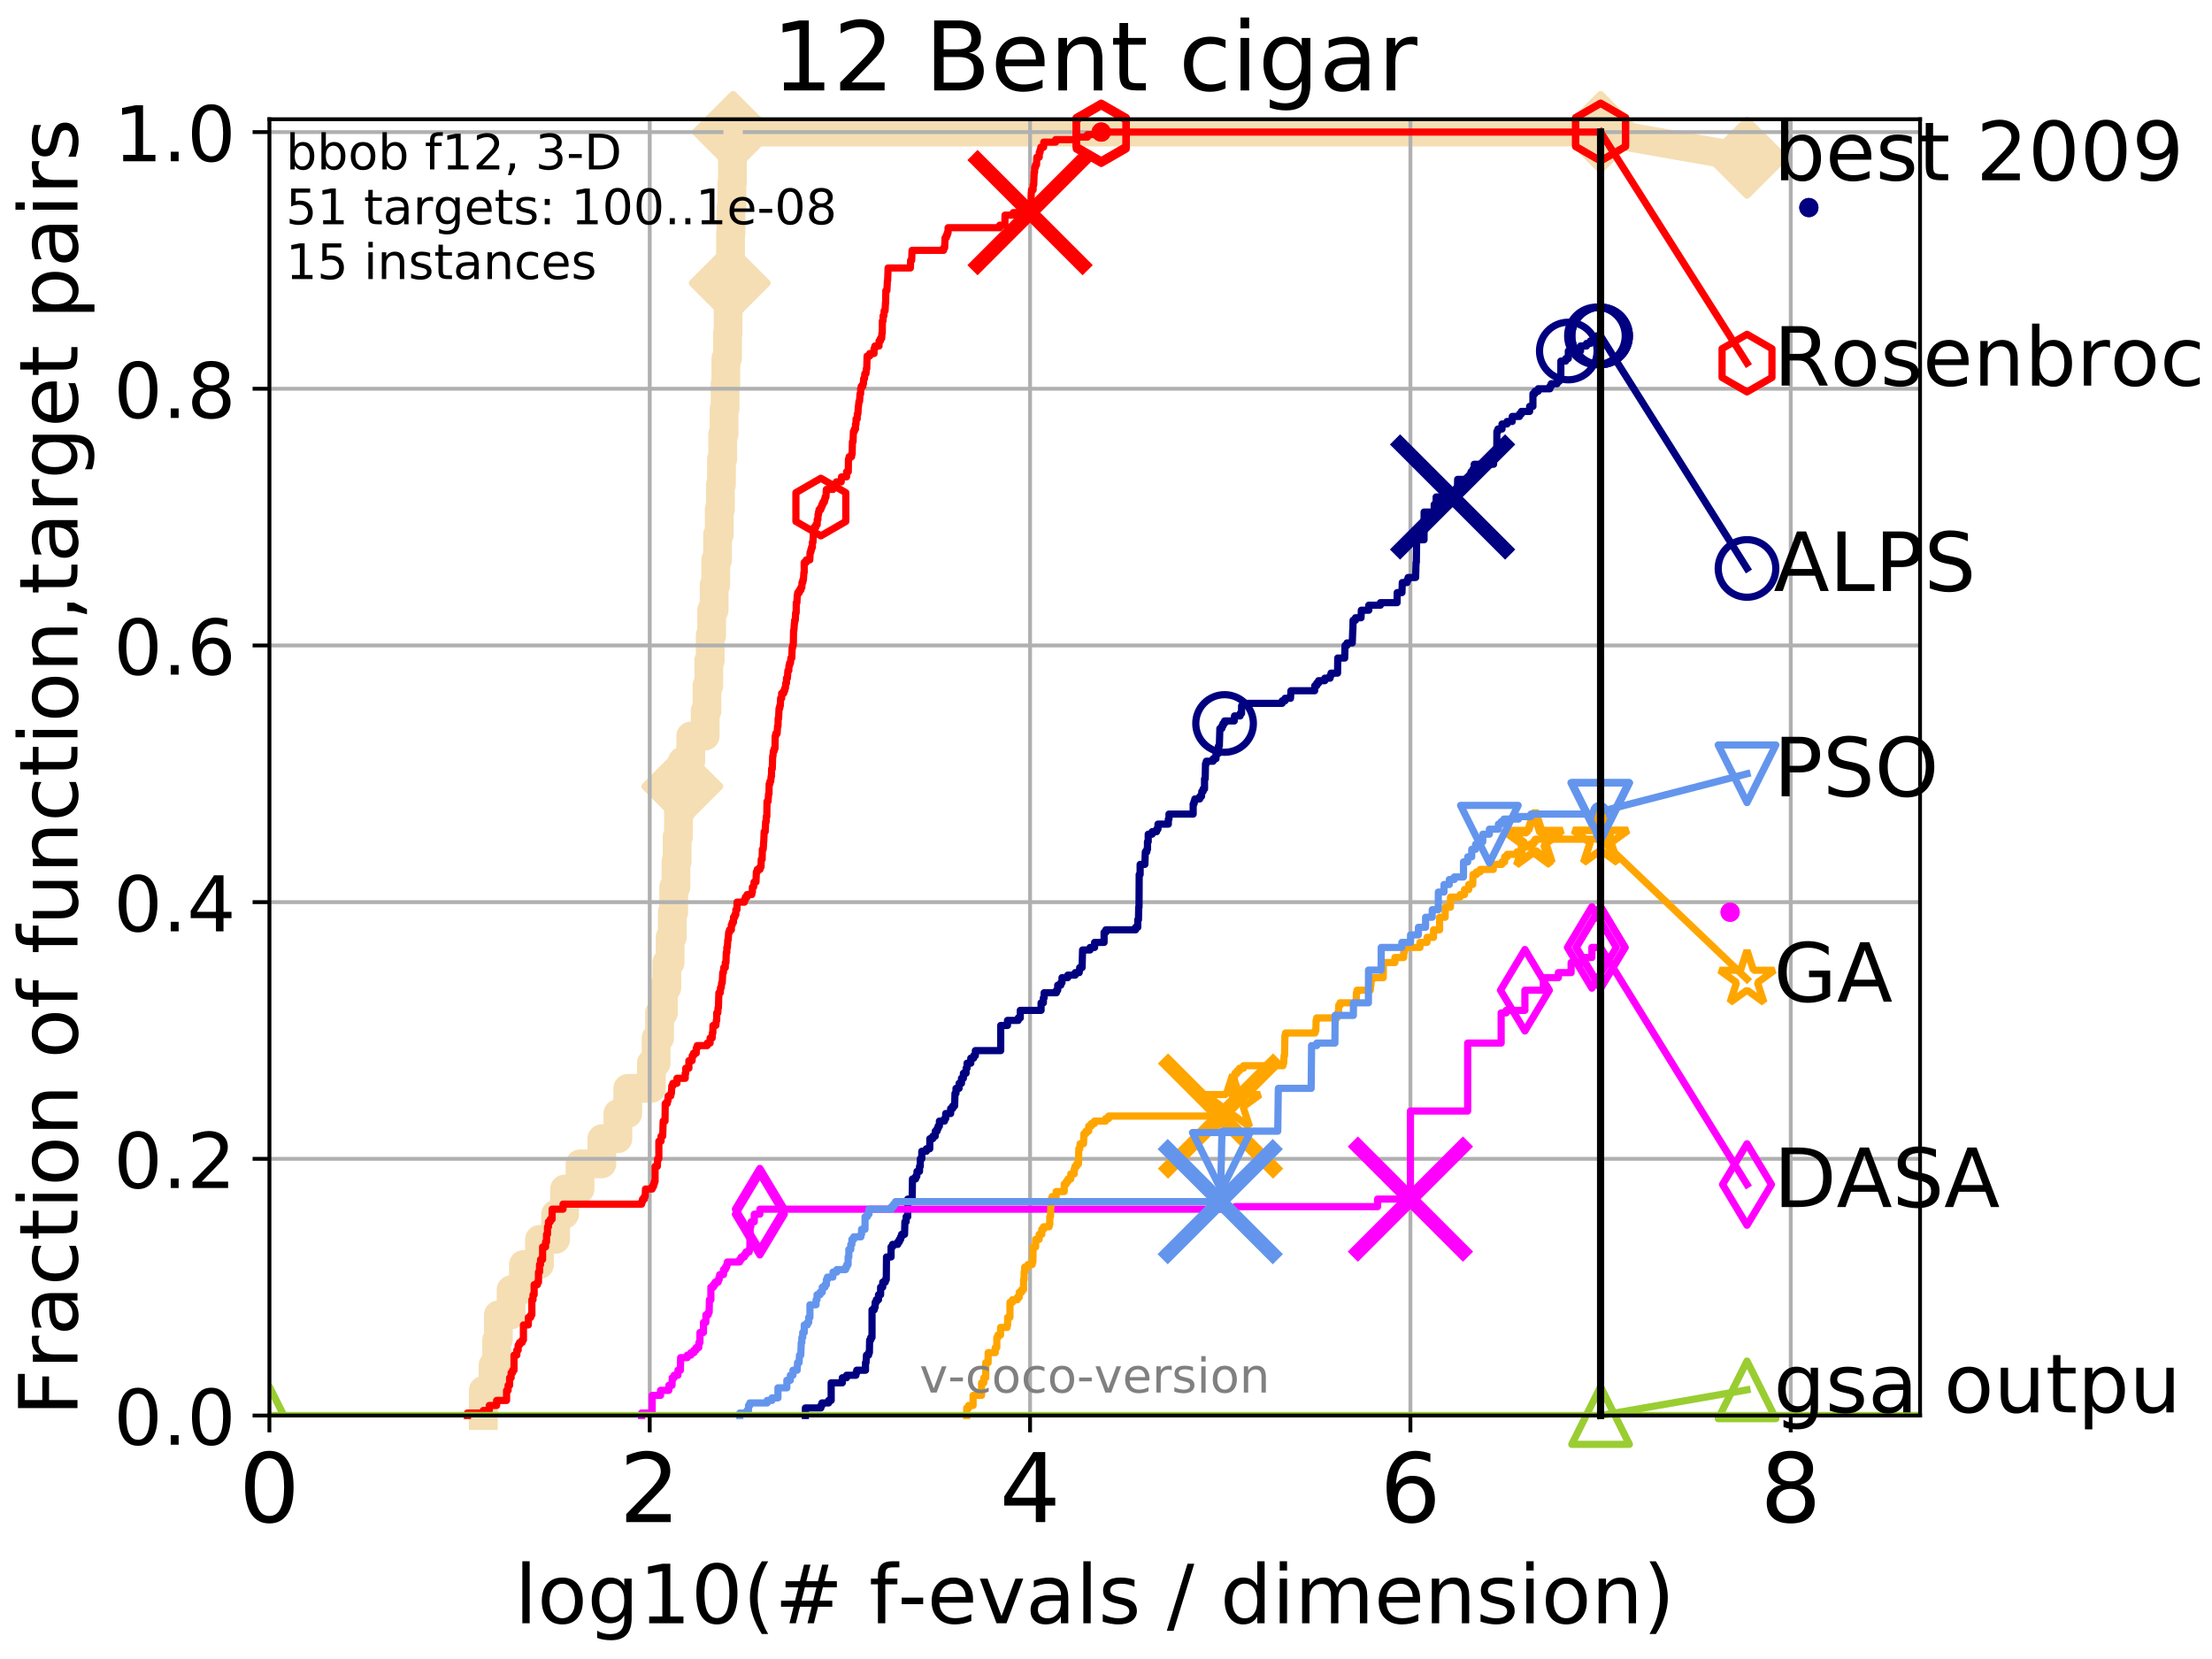 <?xml version="1.0" encoding="utf-8" standalone="no"?>
<!DOCTYPE svg PUBLIC "-//W3C//DTD SVG 1.1//EN"
  "http://www.w3.org/Graphics/SVG/1.1/DTD/svg11.dtd">
<!-- Created with matplotlib (http://matplotlib.org/) -->
<svg height="345.6pt" version="1.1" viewBox="0 0 460.8 345.6" width="460.8pt" xmlns="http://www.w3.org/2000/svg" xmlns:xlink="http://www.w3.org/1999/xlink">
 <defs>
  <style type="text/css">
*{stroke-linecap:butt;stroke-linejoin:round;}
  </style>
 </defs>
 <g id="figure_1">
  <g id="patch_1">
   <path d="M 0 345.6 
L 460.8 345.6 
L 460.8 0 
L 0 0 
z
" style="fill:#ffffff;"/>
  </g>
  <g id="axes_1">
   <g id="patch_2">
    <path d="M 56.12 294.88 
L 399.984 294.88 
L 399.984 24.84 
L 56.12 24.84 
z
" style="fill:#ffffff;"/>
   </g>
   <g id="line2d_1">
    <path d="M 100.685 294.88 
L 100.685 289.638 
L 102.712 289.638 
L 102.712 284.395 
L 103.46 284.395 
L 103.46 279.153 
L 103.822 279.153 
L 103.822 273.91 
L 106.474 273.91 
L 106.474 268.668 
L 109.038 268.668 
L 109.038 263.425 
L 112.394 263.425 
L 112.394 258.183 
L 115.748 258.183 
L 115.748 252.94 
L 117.614 252.94 
L 117.614 247.698 
L 120.831 247.698 
L 120.831 242.455 
L 125.376 242.455 
L 125.376 237.213 
L 128.716 237.213 
L 128.716 231.97 
L 130.78 231.97 
L 130.78 226.728 
L 135.692 226.728 
L 135.692 221.485 
L 136.675 221.485 
L 136.675 216.243 
L 137.403 216.243 
L 137.403 211 
L 138.199 211 
L 138.199 205.758 
L 138.913 205.758 
L 138.913 200.515 
L 139.599 200.515 
L 139.599 195.273 
L 140.041 195.273 
L 140.041 190.03 
L 140.344 190.03 
L 140.344 184.788 
L 140.809 184.788 
L 140.809 179.546 
L 141.058 179.546 
L 141.058 174.303 
L 141.344 174.303 
L 141.344 169.061 
L 141.823 169.061 
L 141.823 163.818 
L 142.135 163.818 
L 142.135 158.576 
L 143.897 158.576 
L 143.897 153.333 
L 146.9 153.333 
L 146.9 148.091 
L 147.277 148.091 
L 147.277 142.848 
L 147.646 142.848 
L 147.646 137.606 
L 147.952 137.606 
L 147.952 132.363 
L 148.252 132.363 
L 148.252 127.121 
L 148.76 127.121 
L 148.76 121.878 
L 149.098 121.878 
L 149.098 116.636 
L 149.481 116.636 
L 149.481 111.393 
L 149.83 111.393 
L 149.83 106.151 
L 150.076 106.151 
L 150.076 100.908 
L 150.294 100.908 
L 150.294 95.666 
L 150.556 95.666 
L 150.556 90.423 
L 150.838 90.423 
L 150.838 85.181 
L 151.047 85.181 
L 151.047 79.938 
L 151.208 79.938 
L 151.208 74.696 
L 151.546 74.696 
L 151.546 69.453 
L 151.68 69.453 
L 151.68 64.211 
L 151.857 64.211 
L 151.857 58.969 
L 152.01 58.969 
L 152.01 53.726 
L 152.183 53.726 
L 152.183 48.484 
L 152.291 48.484 
L 152.291 43.241 
L 152.461 43.241 
L 152.461 37.999 
L 152.588 37.999 
L 152.588 32.756 
L 152.714 32.756 
L 152.714 27.514 
L 333.43 27.514 
" style="fill:none;stroke:#f5deb3;stroke-linecap:square;stroke-width:6;"/>
   </g>
   <g id="line2d_2">
    <defs>
     <path d="M -0 7.778 
L 7.778 0 
L 0 -7.778 
L -7.778 -0 
z
" id="m223a361d02" style="stroke:#f5deb3;stroke-linejoin:miter;stroke-width:1.5;"/>
    </defs>
    <g>
     <use style="fill:#f5deb3;stroke:#f5deb3;stroke-linejoin:miter;stroke-width:1.5;" x="142.135" xlink:href="#m223a361d02" y="163.818"/>
     <use style="fill:#f5deb3;stroke:#f5deb3;stroke-linejoin:miter;stroke-width:1.5;" x="152.01" xlink:href="#m223a361d02" y="58.969"/>
     <use style="fill:#f5deb3;stroke:#f5deb3;stroke-linejoin:miter;stroke-width:1.5;" x="152.714" xlink:href="#m223a361d02" y="27.514"/>
     <use style="fill:#f5deb3;stroke:#f5deb3;stroke-linejoin:miter;stroke-width:1.5;" x="152.714" xlink:href="#m223a361d02" y="27.514"/>
     <use style="fill:#f5deb3;stroke:#f5deb3;stroke-linejoin:miter;stroke-width:1.5;" x="333.43" xlink:href="#m223a361d02" y="27.514"/>
    </g>
   </g>
   <g id="line2d_3">
    <path style="fill:none;stroke:#f5deb3;stroke-linecap:square;stroke-width:6;"/>
    <g/>
   </g>
   <g id="line2d_4">
    <path d="M 333.43 27.514 
L 363.934 32.861 
" style="fill:none;stroke:#f5deb3;stroke-linecap:square;stroke-width:6;"/>
    <g>
     <use style="fill:#f5deb3;stroke:#f5deb3;stroke-linejoin:miter;stroke-width:1.5;" x="333.43" xlink:href="#m223a361d02" y="27.514"/>
     <use style="fill:#f5deb3;stroke:#f5deb3;stroke-linejoin:miter;stroke-width:1.5;" x="363.934" xlink:href="#m223a361d02" y="32.861"/>
    </g>
   </g>
   <g id="matplotlib.axis_1">
    <g id="xtick_1">
     <g id="line2d_5">
      <path clip-path="url(#p34380f64c0)" d="M 56.12 294.88 
L 56.12 24.84 
" style="fill:none;stroke:#b0b0b0;stroke-linecap:square;stroke-width:0.8;"/>
     </g>
     <g id="line2d_6">
      <defs>
       <path d="M 0 0 
L 0 3.5 
" id="mb947c517e0" style="stroke:#000000;stroke-width:0.8;"/>
      </defs>
      <g>
       <use style="stroke:#000000;stroke-width:0.8;" x="56.12" xlink:href="#mb947c517e0" y="294.88"/>
      </g>
     </g>
     <g id="text_1">
      <!-- 0 -->
      <defs>
       <path d="M 31.781 66.406 
Q 24.172 66.406 20.328 58.906 
Q 16.5 51.422 16.5 36.375 
Q 16.5 21.391 20.328 13.891 
Q 24.172 6.391 31.781 6.391 
Q 39.453 6.391 43.281 13.891 
Q 47.125 21.391 47.125 36.375 
Q 47.125 51.422 43.281 58.906 
Q 39.453 66.406 31.781 66.406 
z
M 31.781 74.219 
Q 44.047 74.219 50.516 64.516 
Q 56.984 54.828 56.984 36.375 
Q 56.984 17.969 50.516 8.266 
Q 44.047 -1.422 31.781 -1.422 
Q 19.531 -1.422 13.062 8.266 
Q 6.594 17.969 6.594 36.375 
Q 6.594 54.828 13.062 64.516 
Q 19.531 74.219 31.781 74.219 
z
" id="DejaVuSans-30"/>
      </defs>
      <g transform="translate(49.758 317.077)scale(0.2 -0.2)">
       <use xlink:href="#DejaVuSans-30"/>
      </g>
     </g>
    </g>
    <g id="xtick_2">
     <g id="line2d_7">
      <path clip-path="url(#p34380f64c0)" d="M 135.351 294.88 
L 135.351 24.84 
" style="fill:none;stroke:#b0b0b0;stroke-linecap:square;stroke-width:0.8;"/>
     </g>
     <g id="line2d_8">
      <g>
       <use style="stroke:#000000;stroke-width:0.8;" x="135.351" xlink:href="#mb947c517e0" y="294.88"/>
      </g>
     </g>
     <g id="text_2">
      <!-- 2 -->
      <defs>
       <path d="M 19.188 8.297 
L 53.609 8.297 
L 53.609 0 
L 7.328 0 
L 7.328 8.297 
Q 12.938 14.109 22.625 23.891 
Q 32.328 33.688 34.812 36.531 
Q 39.547 41.844 41.422 45.531 
Q 43.312 49.219 43.312 52.781 
Q 43.312 58.594 39.234 62.25 
Q 35.156 65.922 28.609 65.922 
Q 23.969 65.922 18.812 64.312 
Q 13.672 62.703 7.812 59.422 
L 7.812 69.391 
Q 13.766 71.781 18.938 73 
Q 24.125 74.219 28.422 74.219 
Q 39.75 74.219 46.484 68.547 
Q 53.219 62.891 53.219 53.422 
Q 53.219 48.922 51.531 44.891 
Q 49.859 40.875 45.406 35.406 
Q 44.188 33.984 37.641 27.219 
Q 31.109 20.453 19.188 8.297 
z
" id="DejaVuSans-32"/>
      </defs>
      <g transform="translate(128.989 317.077)scale(0.2 -0.2)">
       <use xlink:href="#DejaVuSans-32"/>
      </g>
     </g>
    </g>
    <g id="xtick_3">
     <g id="line2d_9">
      <path clip-path="url(#p34380f64c0)" d="M 214.583 294.88 
L 214.583 24.84 
" style="fill:none;stroke:#b0b0b0;stroke-linecap:square;stroke-width:0.8;"/>
     </g>
     <g id="line2d_10">
      <g>
       <use style="stroke:#000000;stroke-width:0.8;" x="214.583" xlink:href="#mb947c517e0" y="294.88"/>
      </g>
     </g>
     <g id="text_3">
      <!-- 4 -->
      <defs>
       <path d="M 37.797 64.312 
L 12.891 25.391 
L 37.797 25.391 
z
M 35.203 72.906 
L 47.609 72.906 
L 47.609 25.391 
L 58.016 25.391 
L 58.016 17.188 
L 47.609 17.188 
L 47.609 0 
L 37.797 0 
L 37.797 17.188 
L 4.891 17.188 
L 4.891 26.703 
z
" id="DejaVuSans-34"/>
      </defs>
      <g transform="translate(208.22 317.077)scale(0.2 -0.2)">
       <use xlink:href="#DejaVuSans-34"/>
      </g>
     </g>
    </g>
    <g id="xtick_4">
     <g id="line2d_11">
      <path clip-path="url(#p34380f64c0)" d="M 293.814 294.88 
L 293.814 24.84 
" style="fill:none;stroke:#b0b0b0;stroke-linecap:square;stroke-width:0.8;"/>
     </g>
     <g id="line2d_12">
      <g>
       <use style="stroke:#000000;stroke-width:0.8;" x="293.814" xlink:href="#mb947c517e0" y="294.88"/>
      </g>
     </g>
     <g id="text_4">
      <!-- 6 -->
      <defs>
       <path d="M 33.016 40.375 
Q 26.375 40.375 22.484 35.828 
Q 18.609 31.297 18.609 23.391 
Q 18.609 15.531 22.484 10.953 
Q 26.375 6.391 33.016 6.391 
Q 39.656 6.391 43.531 10.953 
Q 47.406 15.531 47.406 23.391 
Q 47.406 31.297 43.531 35.828 
Q 39.656 40.375 33.016 40.375 
z
M 52.594 71.297 
L 52.594 62.312 
Q 48.875 64.062 45.094 64.984 
Q 41.312 65.922 37.594 65.922 
Q 27.828 65.922 22.672 59.328 
Q 17.531 52.734 16.797 39.406 
Q 19.672 43.656 24.016 45.922 
Q 28.375 48.188 33.594 48.188 
Q 44.578 48.188 50.953 41.516 
Q 57.328 34.859 57.328 23.391 
Q 57.328 12.156 50.688 5.359 
Q 44.047 -1.422 33.016 -1.422 
Q 20.359 -1.422 13.672 8.266 
Q 6.984 17.969 6.984 36.375 
Q 6.984 53.656 15.188 63.938 
Q 23.391 74.219 37.203 74.219 
Q 40.922 74.219 44.703 73.484 
Q 48.484 72.75 52.594 71.297 
z
" id="DejaVuSans-36"/>
      </defs>
      <g transform="translate(287.452 317.077)scale(0.2 -0.2)">
       <use xlink:href="#DejaVuSans-36"/>
      </g>
     </g>
    </g>
    <g id="xtick_5">
     <g id="line2d_13">
      <path clip-path="url(#p34380f64c0)" d="M 373.045 294.88 
L 373.045 24.84 
" style="fill:none;stroke:#b0b0b0;stroke-linecap:square;stroke-width:0.8;"/>
     </g>
     <g id="line2d_14">
      <g>
       <use style="stroke:#000000;stroke-width:0.8;" x="373.045" xlink:href="#mb947c517e0" y="294.88"/>
      </g>
     </g>
     <g id="text_5">
      <!-- 8 -->
      <defs>
       <path d="M 31.781 34.625 
Q 24.75 34.625 20.719 30.859 
Q 16.703 27.094 16.703 20.516 
Q 16.703 13.922 20.719 10.156 
Q 24.75 6.391 31.781 6.391 
Q 38.812 6.391 42.859 10.172 
Q 46.922 13.969 46.922 20.516 
Q 46.922 27.094 42.891 30.859 
Q 38.875 34.625 31.781 34.625 
z
M 21.922 38.812 
Q 15.578 40.375 12.031 44.719 
Q 8.5 49.078 8.5 55.328 
Q 8.5 64.062 14.719 69.141 
Q 20.953 74.219 31.781 74.219 
Q 42.672 74.219 48.875 69.141 
Q 55.078 64.062 55.078 55.328 
Q 55.078 49.078 51.531 44.719 
Q 48 40.375 41.703 38.812 
Q 48.828 37.156 52.797 32.312 
Q 56.781 27.484 56.781 20.516 
Q 56.781 9.906 50.312 4.234 
Q 43.844 -1.422 31.781 -1.422 
Q 19.734 -1.422 13.25 4.234 
Q 6.781 9.906 6.781 20.516 
Q 6.781 27.484 10.781 32.312 
Q 14.797 37.156 21.922 38.812 
z
M 18.312 54.391 
Q 18.312 48.734 21.844 45.562 
Q 25.391 42.391 31.781 42.391 
Q 38.141 42.391 41.719 45.562 
Q 45.312 48.734 45.312 54.391 
Q 45.312 60.062 41.719 63.234 
Q 38.141 66.406 31.781 66.406 
Q 25.391 66.406 21.844 63.234 
Q 18.312 60.062 18.312 54.391 
z
" id="DejaVuSans-38"/>
      </defs>
      <g transform="translate(366.683 317.077)scale(0.2 -0.2)">
       <use xlink:href="#DejaVuSans-38"/>
      </g>
     </g>
    </g>
    <g id="text_6">
     <!-- log10(# f-evals / dimension) -->
     <defs>
      <path d="M 9.422 75.984 
L 18.406 75.984 
L 18.406 0 
L 9.422 0 
z
" id="DejaVuSans-6c"/>
      <path d="M 30.609 48.391 
Q 23.391 48.391 19.188 42.75 
Q 14.984 37.109 14.984 27.297 
Q 14.984 17.484 19.156 11.844 
Q 23.344 6.203 30.609 6.203 
Q 37.797 6.203 41.984 11.859 
Q 46.188 17.531 46.188 27.297 
Q 46.188 37.016 41.984 42.703 
Q 37.797 48.391 30.609 48.391 
z
M 30.609 56 
Q 42.328 56 49.016 48.375 
Q 55.719 40.766 55.719 27.297 
Q 55.719 13.875 49.016 6.219 
Q 42.328 -1.422 30.609 -1.422 
Q 18.844 -1.422 12.172 6.219 
Q 5.516 13.875 5.516 27.297 
Q 5.516 40.766 12.172 48.375 
Q 18.844 56 30.609 56 
z
" id="DejaVuSans-6f"/>
      <path d="M 45.406 27.984 
Q 45.406 37.75 41.375 43.109 
Q 37.359 48.484 30.078 48.484 
Q 22.859 48.484 18.828 43.109 
Q 14.797 37.75 14.797 27.984 
Q 14.797 18.266 18.828 12.891 
Q 22.859 7.516 30.078 7.516 
Q 37.359 7.516 41.375 12.891 
Q 45.406 18.266 45.406 27.984 
z
M 54.391 6.781 
Q 54.391 -7.172 48.188 -13.984 
Q 42 -20.797 29.203 -20.797 
Q 24.469 -20.797 20.266 -20.094 
Q 16.062 -19.391 12.109 -17.922 
L 12.109 -9.188 
Q 16.062 -11.328 19.922 -12.344 
Q 23.781 -13.375 27.781 -13.375 
Q 36.625 -13.375 41.016 -8.766 
Q 45.406 -4.156 45.406 5.172 
L 45.406 9.625 
Q 42.625 4.781 38.281 2.391 
Q 33.938 0 27.875 0 
Q 17.828 0 11.672 7.656 
Q 5.516 15.328 5.516 27.984 
Q 5.516 40.672 11.672 48.328 
Q 17.828 56 27.875 56 
Q 33.938 56 38.281 53.609 
Q 42.625 51.219 45.406 46.391 
L 45.406 54.688 
L 54.391 54.688 
z
" id="DejaVuSans-67"/>
      <path d="M 12.406 8.297 
L 28.516 8.297 
L 28.516 63.922 
L 10.984 60.406 
L 10.984 69.391 
L 28.422 72.906 
L 38.281 72.906 
L 38.281 8.297 
L 54.391 8.297 
L 54.391 0 
L 12.406 0 
z
" id="DejaVuSans-31"/>
      <path d="M 31 75.875 
Q 24.469 64.656 21.281 53.656 
Q 18.109 42.672 18.109 31.391 
Q 18.109 20.125 21.312 9.062 
Q 24.516 -2 31 -13.188 
L 23.188 -13.188 
Q 15.875 -1.703 12.234 9.375 
Q 8.594 20.453 8.594 31.391 
Q 8.594 42.281 12.203 53.312 
Q 15.828 64.359 23.188 75.875 
z
" id="DejaVuSans-28"/>
      <path d="M 51.125 44 
L 36.922 44 
L 32.812 27.688 
L 47.125 27.688 
z
M 43.797 71.781 
L 38.719 51.516 
L 52.984 51.516 
L 58.109 71.781 
L 65.922 71.781 
L 60.891 51.516 
L 76.125 51.516 
L 76.125 44 
L 58.984 44 
L 54.984 27.688 
L 70.516 27.688 
L 70.516 20.219 
L 53.078 20.219 
L 48 0 
L 40.188 0 
L 45.219 20.219 
L 30.906 20.219 
L 25.875 0 
L 18.016 0 
L 23.094 20.219 
L 7.719 20.219 
L 7.719 27.688 
L 24.906 27.688 
L 29 44 
L 13.281 44 
L 13.281 51.516 
L 30.906 51.516 
L 35.891 71.781 
z
" id="DejaVuSans-23"/>
      <path id="DejaVuSans-20"/>
      <path d="M 37.109 75.984 
L 37.109 68.5 
L 28.516 68.5 
Q 23.688 68.5 21.797 66.547 
Q 19.922 64.594 19.922 59.516 
L 19.922 54.688 
L 34.719 54.688 
L 34.719 47.703 
L 19.922 47.703 
L 19.922 0 
L 10.891 0 
L 10.891 47.703 
L 2.297 47.703 
L 2.297 54.688 
L 10.891 54.688 
L 10.891 58.5 
Q 10.891 67.625 15.141 71.797 
Q 19.391 75.984 28.609 75.984 
z
" id="DejaVuSans-66"/>
      <path d="M 4.891 31.391 
L 31.203 31.391 
L 31.203 23.391 
L 4.891 23.391 
z
" id="DejaVuSans-2d"/>
      <path d="M 56.203 29.594 
L 56.203 25.203 
L 14.891 25.203 
Q 15.484 15.922 20.484 11.062 
Q 25.484 6.203 34.422 6.203 
Q 39.594 6.203 44.453 7.469 
Q 49.312 8.734 54.109 11.281 
L 54.109 2.781 
Q 49.266 0.734 44.188 -0.344 
Q 39.109 -1.422 33.891 -1.422 
Q 20.797 -1.422 13.156 6.188 
Q 5.516 13.812 5.516 26.812 
Q 5.516 40.234 12.766 48.109 
Q 20.016 56 32.328 56 
Q 43.359 56 49.781 48.891 
Q 56.203 41.797 56.203 29.594 
z
M 47.219 32.234 
Q 47.125 39.594 43.094 43.984 
Q 39.062 48.391 32.422 48.391 
Q 24.906 48.391 20.391 44.141 
Q 15.875 39.891 15.188 32.172 
z
" id="DejaVuSans-65"/>
      <path d="M 2.984 54.688 
L 12.5 54.688 
L 29.594 8.797 
L 46.688 54.688 
L 56.203 54.688 
L 35.688 0 
L 23.484 0 
z
" id="DejaVuSans-76"/>
      <path d="M 34.281 27.484 
Q 23.391 27.484 19.188 25 
Q 14.984 22.516 14.984 16.5 
Q 14.984 11.719 18.141 8.906 
Q 21.297 6.109 26.703 6.109 
Q 34.188 6.109 38.703 11.406 
Q 43.219 16.703 43.219 25.484 
L 43.219 27.484 
z
M 52.203 31.203 
L 52.203 0 
L 43.219 0 
L 43.219 8.297 
Q 40.141 3.328 35.547 0.953 
Q 30.953 -1.422 24.312 -1.422 
Q 15.922 -1.422 10.953 3.297 
Q 6 8.016 6 15.922 
Q 6 25.141 12.172 29.828 
Q 18.359 34.516 30.609 34.516 
L 43.219 34.516 
L 43.219 35.406 
Q 43.219 41.609 39.141 45 
Q 35.062 48.391 27.688 48.391 
Q 23 48.391 18.547 47.266 
Q 14.109 46.141 10.016 43.891 
L 10.016 52.203 
Q 14.938 54.109 19.578 55.047 
Q 24.219 56 28.609 56 
Q 40.484 56 46.344 49.844 
Q 52.203 43.703 52.203 31.203 
z
" id="DejaVuSans-61"/>
      <path d="M 44.281 53.078 
L 44.281 44.578 
Q 40.484 46.531 36.375 47.5 
Q 32.281 48.484 27.875 48.484 
Q 21.188 48.484 17.844 46.438 
Q 14.5 44.391 14.5 40.281 
Q 14.5 37.156 16.891 35.375 
Q 19.281 33.594 26.516 31.984 
L 29.594 31.297 
Q 39.156 29.25 43.188 25.516 
Q 47.219 21.781 47.219 15.094 
Q 47.219 7.469 41.188 3.016 
Q 35.156 -1.422 24.609 -1.422 
Q 20.219 -1.422 15.453 -0.562 
Q 10.688 0.297 5.422 2 
L 5.422 11.281 
Q 10.406 8.688 15.234 7.391 
Q 20.062 6.109 24.812 6.109 
Q 31.156 6.109 34.562 8.281 
Q 37.984 10.453 37.984 14.406 
Q 37.984 18.062 35.516 20.016 
Q 33.062 21.969 24.703 23.781 
L 21.578 24.516 
Q 13.234 26.266 9.516 29.906 
Q 5.812 33.547 5.812 39.891 
Q 5.812 47.609 11.281 51.797 
Q 16.75 56 26.812 56 
Q 31.781 56 36.172 55.266 
Q 40.578 54.547 44.281 53.078 
z
" id="DejaVuSans-73"/>
      <path d="M 25.391 72.906 
L 33.688 72.906 
L 8.297 -9.281 
L 0 -9.281 
z
" id="DejaVuSans-2f"/>
      <path d="M 45.406 46.391 
L 45.406 75.984 
L 54.391 75.984 
L 54.391 0 
L 45.406 0 
L 45.406 8.203 
Q 42.578 3.328 38.25 0.953 
Q 33.938 -1.422 27.875 -1.422 
Q 17.969 -1.422 11.734 6.484 
Q 5.516 14.406 5.516 27.297 
Q 5.516 40.188 11.734 48.094 
Q 17.969 56 27.875 56 
Q 33.938 56 38.25 53.625 
Q 42.578 51.266 45.406 46.391 
z
M 14.797 27.297 
Q 14.797 17.391 18.875 11.75 
Q 22.953 6.109 30.078 6.109 
Q 37.203 6.109 41.297 11.75 
Q 45.406 17.391 45.406 27.297 
Q 45.406 37.203 41.297 42.844 
Q 37.203 48.484 30.078 48.484 
Q 22.953 48.484 18.875 42.844 
Q 14.797 37.203 14.797 27.297 
z
" id="DejaVuSans-64"/>
      <path d="M 9.422 54.688 
L 18.406 54.688 
L 18.406 0 
L 9.422 0 
z
M 9.422 75.984 
L 18.406 75.984 
L 18.406 64.594 
L 9.422 64.594 
z
" id="DejaVuSans-69"/>
      <path d="M 52 44.188 
Q 55.375 50.25 60.062 53.125 
Q 64.75 56 71.094 56 
Q 79.641 56 84.281 50.016 
Q 88.922 44.047 88.922 33.016 
L 88.922 0 
L 79.891 0 
L 79.891 32.719 
Q 79.891 40.578 77.094 44.375 
Q 74.312 48.188 68.609 48.188 
Q 61.625 48.188 57.562 43.547 
Q 53.516 38.922 53.516 30.906 
L 53.516 0 
L 44.484 0 
L 44.484 32.719 
Q 44.484 40.625 41.703 44.406 
Q 38.922 48.188 33.109 48.188 
Q 26.219 48.188 22.156 43.531 
Q 18.109 38.875 18.109 30.906 
L 18.109 0 
L 9.078 0 
L 9.078 54.688 
L 18.109 54.688 
L 18.109 46.188 
Q 21.188 51.219 25.484 53.609 
Q 29.781 56 35.688 56 
Q 41.656 56 45.828 52.969 
Q 50 49.953 52 44.188 
z
" id="DejaVuSans-6d"/>
      <path d="M 54.891 33.016 
L 54.891 0 
L 45.906 0 
L 45.906 32.719 
Q 45.906 40.484 42.875 44.328 
Q 39.844 48.188 33.797 48.188 
Q 26.516 48.188 22.312 43.547 
Q 18.109 38.922 18.109 30.906 
L 18.109 0 
L 9.078 0 
L 9.078 54.688 
L 18.109 54.688 
L 18.109 46.188 
Q 21.344 51.125 25.703 53.562 
Q 30.078 56 35.797 56 
Q 45.219 56 50.047 50.172 
Q 54.891 44.344 54.891 33.016 
z
" id="DejaVuSans-6e"/>
      <path d="M 8.016 75.875 
L 15.828 75.875 
Q 23.141 64.359 26.781 53.312 
Q 30.422 42.281 30.422 31.391 
Q 30.422 20.453 26.781 9.375 
Q 23.141 -1.703 15.828 -13.188 
L 8.016 -13.188 
Q 14.5 -2 17.703 9.062 
Q 20.906 20.125 20.906 31.391 
Q 20.906 42.672 17.703 53.656 
Q 14.5 64.656 8.016 75.875 
z
" id="DejaVuSans-29"/>
     </defs>
     <g transform="translate(107.211 338.154)scale(0.17 -0.17)">
      <use xlink:href="#DejaVuSans-6c"/>
      <use x="27.783" xlink:href="#DejaVuSans-6f"/>
      <use x="88.965" xlink:href="#DejaVuSans-67"/>
      <use x="152.441" xlink:href="#DejaVuSans-31"/>
      <use x="216.064" xlink:href="#DejaVuSans-30"/>
      <use x="279.688" xlink:href="#DejaVuSans-28"/>
      <use x="318.701" xlink:href="#DejaVuSans-23"/>
      <use x="402.49" xlink:href="#DejaVuSans-20"/>
      <use x="434.277" xlink:href="#DejaVuSans-66"/>
      <use x="469.404" xlink:href="#DejaVuSans-2d"/>
      <use x="505.488" xlink:href="#DejaVuSans-65"/>
      <use x="567.012" xlink:href="#DejaVuSans-76"/>
      <use x="626.191" xlink:href="#DejaVuSans-61"/>
      <use x="687.471" xlink:href="#DejaVuSans-6c"/>
      <use x="715.254" xlink:href="#DejaVuSans-73"/>
      <use x="767.354" xlink:href="#DejaVuSans-20"/>
      <use x="799.141" xlink:href="#DejaVuSans-2f"/>
      <use x="832.832" xlink:href="#DejaVuSans-20"/>
      <use x="864.619" xlink:href="#DejaVuSans-64"/>
      <use x="928.096" xlink:href="#DejaVuSans-69"/>
      <use x="955.879" xlink:href="#DejaVuSans-6d"/>
      <use x="1053.291" xlink:href="#DejaVuSans-65"/>
      <use x="1114.814" xlink:href="#DejaVuSans-6e"/>
      <use x="1178.193" xlink:href="#DejaVuSans-73"/>
      <use x="1230.293" xlink:href="#DejaVuSans-69"/>
      <use x="1258.076" xlink:href="#DejaVuSans-6f"/>
      <use x="1319.258" xlink:href="#DejaVuSans-6e"/>
      <use x="1382.637" xlink:href="#DejaVuSans-29"/>
     </g>
    </g>
   </g>
   <g id="matplotlib.axis_2">
    <g id="ytick_1">
     <g id="line2d_15">
      <path clip-path="url(#p34380f64c0)" d="M 56.12 294.88 
L 399.984 294.88 
" style="fill:none;stroke:#b0b0b0;stroke-linecap:square;stroke-width:0.8;"/>
     </g>
     <g id="line2d_16">
      <defs>
       <path d="M 0 0 
L -3.5 0 
" id="mba4568cdec" style="stroke:#000000;stroke-width:0.8;"/>
      </defs>
      <g>
       <use style="stroke:#000000;stroke-width:0.8;" x="56.12" xlink:href="#mba4568cdec" y="294.88"/>
      </g>
     </g>
     <g id="text_7">
      <!-- 0.0 -->
      <defs>
       <path d="M 10.688 12.406 
L 21 12.406 
L 21 0 
L 10.688 0 
z
" id="DejaVuSans-2e"/>
      </defs>
      <g transform="translate(23.675 300.959)scale(0.16 -0.16)">
       <use xlink:href="#DejaVuSans-30"/>
       <use x="63.623" xlink:href="#DejaVuSans-2e"/>
       <use x="95.41" xlink:href="#DejaVuSans-30"/>
      </g>
     </g>
    </g>
    <g id="ytick_2">
     <g id="line2d_17">
      <path clip-path="url(#p34380f64c0)" d="M 56.12 241.407 
L 399.984 241.407 
" style="fill:none;stroke:#b0b0b0;stroke-linecap:square;stroke-width:0.8;"/>
     </g>
     <g id="line2d_18">
      <g>
       <use style="stroke:#000000;stroke-width:0.8;" x="56.12" xlink:href="#mba4568cdec" y="241.407"/>
      </g>
     </g>
     <g id="text_8">
      <!-- 0.2 -->
      <g transform="translate(23.675 247.485)scale(0.16 -0.16)">
       <use xlink:href="#DejaVuSans-30"/>
       <use x="63.623" xlink:href="#DejaVuSans-2e"/>
       <use x="95.41" xlink:href="#DejaVuSans-32"/>
      </g>
     </g>
    </g>
    <g id="ytick_3">
     <g id="line2d_19">
      <path clip-path="url(#p34380f64c0)" d="M 56.12 187.933 
L 399.984 187.933 
" style="fill:none;stroke:#b0b0b0;stroke-linecap:square;stroke-width:0.8;"/>
     </g>
     <g id="line2d_20">
      <g>
       <use style="stroke:#000000;stroke-width:0.8;" x="56.12" xlink:href="#mba4568cdec" y="187.933"/>
      </g>
     </g>
     <g id="text_9">
      <!-- 0.4 -->
      <g transform="translate(23.675 194.012)scale(0.16 -0.16)">
       <use xlink:href="#DejaVuSans-30"/>
       <use x="63.623" xlink:href="#DejaVuSans-2e"/>
       <use x="95.41" xlink:href="#DejaVuSans-34"/>
      </g>
     </g>
    </g>
    <g id="ytick_4">
     <g id="line2d_21">
      <path clip-path="url(#p34380f64c0)" d="M 56.12 134.46 
L 399.984 134.46 
" style="fill:none;stroke:#b0b0b0;stroke-linecap:square;stroke-width:0.8;"/>
     </g>
     <g id="line2d_22">
      <g>
       <use style="stroke:#000000;stroke-width:0.8;" x="56.12" xlink:href="#mba4568cdec" y="134.46"/>
      </g>
     </g>
     <g id="text_10">
      <!-- 0.6 -->
      <g transform="translate(23.675 140.539)scale(0.16 -0.16)">
       <use xlink:href="#DejaVuSans-30"/>
       <use x="63.623" xlink:href="#DejaVuSans-2e"/>
       <use x="95.41" xlink:href="#DejaVuSans-36"/>
      </g>
     </g>
    </g>
    <g id="ytick_5">
     <g id="line2d_23">
      <path clip-path="url(#p34380f64c0)" d="M 56.12 80.987 
L 399.984 80.987 
" style="fill:none;stroke:#b0b0b0;stroke-linecap:square;stroke-width:0.8;"/>
     </g>
     <g id="line2d_24">
      <g>
       <use style="stroke:#000000;stroke-width:0.8;" x="56.12" xlink:href="#mba4568cdec" y="80.987"/>
      </g>
     </g>
     <g id="text_11">
      <!-- 0.8 -->
      <g transform="translate(23.675 87.066)scale(0.16 -0.16)">
       <use xlink:href="#DejaVuSans-30"/>
       <use x="63.623" xlink:href="#DejaVuSans-2e"/>
       <use x="95.41" xlink:href="#DejaVuSans-38"/>
      </g>
     </g>
    </g>
    <g id="ytick_6">
     <g id="line2d_25">
      <path clip-path="url(#p34380f64c0)" d="M 56.12 27.514 
L 399.984 27.514 
" style="fill:none;stroke:#b0b0b0;stroke-linecap:square;stroke-width:0.8;"/>
     </g>
     <g id="line2d_26">
      <g>
       <use style="stroke:#000000;stroke-width:0.8;" x="56.12" xlink:href="#mba4568cdec" y="27.514"/>
      </g>
     </g>
     <g id="text_12">
      <!-- 1.0 -->
      <g transform="translate(23.675 33.592)scale(0.16 -0.16)">
       <use xlink:href="#DejaVuSans-31"/>
       <use x="63.623" xlink:href="#DejaVuSans-2e"/>
       <use x="95.41" xlink:href="#DejaVuSans-30"/>
      </g>
     </g>
    </g>
    <g id="text_13">
     <!-- Fraction of function,target pairs -->
     <defs>
      <path d="M 9.812 72.906 
L 51.703 72.906 
L 51.703 64.594 
L 19.672 64.594 
L 19.672 43.109 
L 48.578 43.109 
L 48.578 34.812 
L 19.672 34.812 
L 19.672 0 
L 9.812 0 
z
" id="DejaVuSans-46"/>
      <path d="M 41.109 46.297 
Q 39.594 47.172 37.812 47.578 
Q 36.031 48 33.891 48 
Q 26.266 48 22.188 43.047 
Q 18.109 38.094 18.109 28.812 
L 18.109 0 
L 9.078 0 
L 9.078 54.688 
L 18.109 54.688 
L 18.109 46.188 
Q 20.953 51.172 25.484 53.578 
Q 30.031 56 36.531 56 
Q 37.453 56 38.578 55.875 
Q 39.703 55.766 41.062 55.516 
z
" id="DejaVuSans-72"/>
      <path d="M 48.781 52.594 
L 48.781 44.188 
Q 44.969 46.297 41.141 47.344 
Q 37.312 48.391 33.406 48.391 
Q 24.656 48.391 19.812 42.844 
Q 14.984 37.312 14.984 27.297 
Q 14.984 17.281 19.812 11.734 
Q 24.656 6.203 33.406 6.203 
Q 37.312 6.203 41.141 7.25 
Q 44.969 8.297 48.781 10.406 
L 48.781 2.094 
Q 45.016 0.344 40.984 -0.531 
Q 36.969 -1.422 32.422 -1.422 
Q 20.062 -1.422 12.781 6.344 
Q 5.516 14.109 5.516 27.297 
Q 5.516 40.672 12.859 48.328 
Q 20.219 56 33.016 56 
Q 37.156 56 41.109 55.141 
Q 45.062 54.297 48.781 52.594 
z
" id="DejaVuSans-63"/>
      <path d="M 18.312 70.219 
L 18.312 54.688 
L 36.812 54.688 
L 36.812 47.703 
L 18.312 47.703 
L 18.312 18.016 
Q 18.312 11.328 20.141 9.422 
Q 21.969 7.516 27.594 7.516 
L 36.812 7.516 
L 36.812 0 
L 27.594 0 
Q 17.188 0 13.234 3.875 
Q 9.281 7.766 9.281 18.016 
L 9.281 47.703 
L 2.688 47.703 
L 2.688 54.688 
L 9.281 54.688 
L 9.281 70.219 
z
" id="DejaVuSans-74"/>
      <path d="M 8.5 21.578 
L 8.5 54.688 
L 17.484 54.688 
L 17.484 21.922 
Q 17.484 14.156 20.5 10.266 
Q 23.531 6.391 29.594 6.391 
Q 36.859 6.391 41.078 11.031 
Q 45.312 15.672 45.312 23.688 
L 45.312 54.688 
L 54.297 54.688 
L 54.297 0 
L 45.312 0 
L 45.312 8.406 
Q 42.047 3.422 37.719 1 
Q 33.406 -1.422 27.688 -1.422 
Q 18.266 -1.422 13.375 4.438 
Q 8.5 10.297 8.5 21.578 
z
M 31.109 56 
z
" id="DejaVuSans-75"/>
      <path d="M 11.719 12.406 
L 22.016 12.406 
L 22.016 4 
L 14.016 -11.625 
L 7.719 -11.625 
L 11.719 4 
z
" id="DejaVuSans-2c"/>
      <path d="M 18.109 8.203 
L 18.109 -20.797 
L 9.078 -20.797 
L 9.078 54.688 
L 18.109 54.688 
L 18.109 46.391 
Q 20.953 51.266 25.266 53.625 
Q 29.594 56 35.594 56 
Q 45.562 56 51.781 48.094 
Q 58.016 40.188 58.016 27.297 
Q 58.016 14.406 51.781 6.484 
Q 45.562 -1.422 35.594 -1.422 
Q 29.594 -1.422 25.266 0.953 
Q 20.953 3.328 18.109 8.203 
z
M 48.688 27.297 
Q 48.688 37.203 44.609 42.844 
Q 40.531 48.484 33.406 48.484 
Q 26.266 48.484 22.188 42.844 
Q 18.109 37.203 18.109 27.297 
Q 18.109 17.391 22.188 11.75 
Q 26.266 6.109 33.406 6.109 
Q 40.531 6.109 44.609 11.75 
Q 48.688 17.391 48.688 27.297 
z
" id="DejaVuSans-70"/>
     </defs>
     <g transform="translate(16.14 294.999)rotate(-90)scale(0.17 -0.17)">
      <use xlink:href="#DejaVuSans-46"/>
      <use x="57.41" xlink:href="#DejaVuSans-72"/>
      <use x="98.523" xlink:href="#DejaVuSans-61"/>
      <use x="159.803" xlink:href="#DejaVuSans-63"/>
      <use x="214.783" xlink:href="#DejaVuSans-74"/>
      <use x="253.992" xlink:href="#DejaVuSans-69"/>
      <use x="281.775" xlink:href="#DejaVuSans-6f"/>
      <use x="342.957" xlink:href="#DejaVuSans-6e"/>
      <use x="406.336" xlink:href="#DejaVuSans-20"/>
      <use x="438.123" xlink:href="#DejaVuSans-6f"/>
      <use x="499.305" xlink:href="#DejaVuSans-66"/>
      <use x="534.51" xlink:href="#DejaVuSans-20"/>
      <use x="566.297" xlink:href="#DejaVuSans-66"/>
      <use x="601.502" xlink:href="#DejaVuSans-75"/>
      <use x="664.881" xlink:href="#DejaVuSans-6e"/>
      <use x="728.26" xlink:href="#DejaVuSans-63"/>
      <use x="783.24" xlink:href="#DejaVuSans-74"/>
      <use x="822.449" xlink:href="#DejaVuSans-69"/>
      <use x="850.232" xlink:href="#DejaVuSans-6f"/>
      <use x="911.414" xlink:href="#DejaVuSans-6e"/>
      <use x="974.793" xlink:href="#DejaVuSans-2c"/>
      <use x="1006.58" xlink:href="#DejaVuSans-74"/>
      <use x="1045.789" xlink:href="#DejaVuSans-61"/>
      <use x="1107.068" xlink:href="#DejaVuSans-72"/>
      <use x="1148.166" xlink:href="#DejaVuSans-67"/>
      <use x="1211.643" xlink:href="#DejaVuSans-65"/>
      <use x="1273.166" xlink:href="#DejaVuSans-74"/>
      <use x="1312.375" xlink:href="#DejaVuSans-20"/>
      <use x="1344.162" xlink:href="#DejaVuSans-70"/>
      <use x="1407.639" xlink:href="#DejaVuSans-61"/>
      <use x="1468.918" xlink:href="#DejaVuSans-69"/>
      <use x="1496.701" xlink:href="#DejaVuSans-72"/>
      <use x="1537.814" xlink:href="#DejaVuSans-73"/>
     </g>
    </g>
   </g>
   <g id="line2d_27">
    <defs>
     <path d="M 0 1.5 
C 0.398 1.5 0.779 1.342 1.061 1.061 
C 1.342 0.779 1.5 0.398 1.5 0 
C 1.5 -0.398 1.342 -0.779 1.061 -1.061 
C 0.779 -1.342 0.398 -1.5 0 -1.5 
C -0.398 -1.5 -0.779 -1.342 -1.061 -1.061 
C -1.342 -0.779 -1.5 -0.398 -1.5 0 
C -1.5 0.398 -1.342 0.779 -1.061 1.061 
C -0.779 1.342 -0.398 1.5 0 1.5 
z
" id="mdefec69d5d" style="stroke:#f5deb3;"/>
    </defs>
    <g>
     <use style="fill:#f5deb3;stroke:#f5deb3;" x="152.714" xlink:href="#mdefec69d5d" y="27.514"/>
     <use style="fill:#f5deb3;stroke:#f5deb3;" x="152.714" xlink:href="#mdefec69d5d" y="27.514"/>
    </g>
   </g>
   <g id="line2d_28">
    <defs>
     <path d="M 0 1.5 
C 0.398 1.5 0.779 1.342 1.061 1.061 
C 1.342 0.779 1.5 0.398 1.5 0 
C 1.5 -0.398 1.342 -0.779 1.061 -1.061 
C 0.779 -1.342 0.398 -1.5 0 -1.5 
C -0.398 -1.5 -0.779 -1.342 -1.061 -1.061 
C -1.342 -0.779 -1.5 -0.398 -1.5 0 
C -1.5 0.398 -1.342 0.779 -1.061 1.061 
C -0.779 1.342 -0.398 1.5 0 1.5 
z
" id="m11202a11d4" style="stroke:#000080;"/>
    </defs>
    <g>
     <use style="fill:#000080;stroke:#000080;" x="376.817" xlink:href="#m11202a11d4" y="43.241"/>
     <use style="fill:#000080;stroke:#000080;" x="376.817" xlink:href="#m11202a11d4" y="43.241"/>
    </g>
   </g>
   <g id="line2d_29">
    <path d="M 167.775 294.88 
L 167.775 293.307 
L 170.998 293.307 
L 170.998 292.783 
L 171.228 292.783 
L 171.228 292.259 
L 172.617 292.259 
L 172.617 291.735 
L 173.148 291.735 
L 173.148 288.065 
L 175.47 288.065 
L 175.47 287.016 
L 176.36 287.016 
L 176.36 286.492 
L 178.303 286.492 
L 178.303 285.968 
L 178.477 285.968 
L 178.477 285.444 
L 180.299 285.444 
L 180.299 283.871 
L 180.413 283.871 
L 180.504 282.298 
L 180.943 282.298 
L 180.943 281.774 
L 181.109 281.774 
L 181.161 279.153 
L 181.387 279.153 
L 181.387 278.628 
L 181.658 278.628 
L 181.658 272.862 
L 182.126 272.862 
L 182.126 272.337 
L 182.299 272.337 
L 182.317 271.289 
L 182.555 271.289 
L 182.555 270.765 
L 183.007 270.765 
L 183.007 269.716 
L 183.447 269.716 
L 183.447 268.143 
L 183.886 268.143 
L 183.886 267.095 
L 184.417 267.095 
L 184.417 266.571 
L 184.628 266.571 
L 184.674 261.852 
L 185.625 261.852 
L 185.625 259.755 
L 185.928 259.755 
L 185.928 259.231 
L 187.024 259.231 
L 187.024 258.707 
L 187.356 258.707 
L 187.356 258.183 
L 187.62 258.183 
L 187.62 257.658 
L 187.819 257.658 
L 187.819 257.134 
L 188.438 257.134 
L 188.504 254.513 
L 188.765 254.513 
L 188.765 253.464 
L 189.094 253.464 
L 189.104 249.795 
L 190.02 249.795 
L 190.084 245.601 
L 190.741 245.601 
L 190.741 245.076 
L 190.987 245.076 
L 191.027 244.028 
L 191.551 244.028 
L 191.551 242.979 
L 191.713 242.979 
L 191.713 241.407 
L 192.02 241.407 
L 192.028 239.834 
L 192.98 239.834 
L 192.98 239.31 
L 193.682 239.31 
L 193.703 237.213 
L 194.316 237.213 
L 194.316 236.689 
L 194.835 236.689 
L 194.835 235.64 
L 195.212 235.64 
L 195.212 235.116 
L 195.426 235.116 
L 195.426 234.592 
L 195.693 234.592 
L 195.693 233.543 
L 196.758 233.543 
L 196.758 233.019 
L 197.008 233.019 
L 197.008 231.97 
L 198.039 231.97 
L 198.039 230.922 
L 198.466 230.922 
L 198.466 230.398 
L 198.864 230.398 
L 198.942 227.776 
L 199.153 227.776 
L 199.153 226.728 
L 199.795 226.728 
L 199.795 225.679 
L 200.294 225.679 
L 200.294 224.631 
L 200.69 224.631 
L 200.69 223.582 
L 201.25 223.582 
L 201.25 222.534 
L 201.455 222.534 
L 201.455 221.485 
L 202.233 221.485 
L 202.233 220.437 
L 202.831 220.437 
L 202.831 219.913 
L 203.184 219.913 
L 203.184 218.864 
L 208.463 218.864 
L 208.471 213.622 
L 209.875 213.622 
L 209.875 212.573 
L 212.117 212.573 
L 212.117 212.049 
L 212.543 212.049 
L 212.543 210.476 
L 216.876 210.476 
L 216.876 208.903 
L 217.354 208.903 
L 217.354 207.855 
L 217.513 207.855 
L 217.513 206.806 
L 220.078 206.806 
L 220.078 206.282 
L 220.34 206.282 
L 220.34 205.234 
L 220.979 205.234 
L 220.979 204.709 
L 221.233 204.709 
L 221.233 203.661 
L 222.433 203.661 
L 222.433 203.137 
L 223.992 203.137 
L 223.992 202.612 
L 224.817 202.612 
L 224.919 201.564 
L 225.419 201.564 
L 225.522 197.894 
L 227.083 197.894 
L 227.083 197.37 
L 228.027 197.37 
L 228.027 196.321 
L 230 196.321 
L 230 194.224 
L 230.365 194.224 
L 230.365 193.7 
L 236.559 193.7 
L 236.559 193.176 
L 237.016 193.176 
L 237.016 191.603 
L 237.163 191.603 
L 237.215 188.982 
L 237.278 188.982 
L 237.315 182.167 
L 237.513 182.167 
L 237.513 180.07 
L 238.495 180.07 
L 238.591 177.449 
L 238.902 177.449 
L 238.902 176.924 
L 239.039 176.924 
L 239.039 175.352 
L 239.194 175.352 
L 239.194 173.779 
L 240.013 173.779 
L 240.013 173.255 
L 240.946 173.255 
L 240.946 172.73 
L 241.225 172.73 
L 241.225 171.682 
L 243.383 171.682 
L 243.383 170.633 
L 243.52 170.633 
L 243.52 169.585 
L 248.558 169.585 
L 248.558 167.488 
L 248.735 167.488 
L 248.735 166.964 
L 248.909 166.964 
L 248.909 166.439 
L 249.927 166.439 
L 249.927 165.915 
L 250.293 165.915 
L 250.362 164.867 
L 250.634 164.867 
L 250.634 164.342 
L 250.925 164.342 
L 250.925 162.245 
L 251.061 162.245 
L 251.127 159.1 
L 251.301 159.1 
L 251.301 158.576 
L 252.715 158.576 
L 252.715 158.051 
L 253.312 158.051 
L 253.312 157.003 
L 253.77 157.003 
L 253.823 155.43 
L 254.011 155.43 
L 254.121 151.76 
L 254.529 151.76 
L 254.529 151.236 
L 254.769 151.236 
L 254.769 150.712 
L 255.102 150.712 
L 255.102 150.188 
L 257.111 150.188 
L 257.172 149.139 
L 258.341 149.139 
L 258.341 148.615 
L 258.642 148.615 
L 258.642 147.042 
L 258.925 147.042 
L 258.925 146.518 
L 267.097 146.518 
L 267.097 145.994 
L 267.697 145.994 
L 267.697 145.469 
L 268.837 145.469 
L 268.924 143.897 
L 273.864 143.897 
L 273.887 142.848 
L 274.291 142.848 
L 274.291 142.324 
L 274.681 142.324 
L 274.681 141.8 
L 275.983 141.8 
L 275.983 141.275 
L 277.079 141.275 
L 277.079 140.751 
L 277.274 140.751 
L 277.274 140.227 
L 278.641 140.227 
L 278.676 137.081 
L 280.126 137.081 
L 280.193 134.46 
L 280.604 134.46 
L 280.604 133.936 
L 281.706 133.936 
L 281.799 131.315 
L 281.828 131.315 
L 281.869 129.218 
L 282.369 129.218 
L 282.369 128.693 
L 283.527 128.693 
L 283.59 127.121 
L 285.144 127.121 
L 285.144 126.072 
L 287.568 126.072 
L 287.568 125.548 
L 291.039 125.548 
L 291.06 123.451 
L 292.051 123.451 
L 292.123 121.354 
L 293.119 121.354 
L 293.119 120.83 
L 293.332 120.83 
L 293.332 120.306 
L 294.898 120.306 
L 294.989 117.16 
L 295.049 117.16 
L 295.115 112.442 
L 296.651 112.442 
L 296.67 106.675 
L 298.77 106.675 
L 298.77 105.102 
L 299.164 105.102 
L 299.178 103.53 
L 303.024 103.53 
L 303.024 103.005 
L 303.595 103.005 
L 303.658 99.86 
L 306.422 99.86 
L 306.441 98.287 
L 306.829 98.287 
L 306.829 97.763 
L 307.075 97.763 
L 307.104 96.714 
L 311.139 96.714 
L 311.164 94.093 
L 311.809 94.093 
L 311.83 89.899 
L 312.043 89.899 
L 312.043 89.375 
L 312.894 89.375 
L 312.894 88.326 
L 313.94 88.326 
L 313.94 87.802 
L 315.024 87.802 
L 315.031 86.754 
L 316.544 86.754 
L 316.544 86.229 
L 316.937 86.229 
L 316.937 85.705 
L 318.651 85.705 
L 318.651 84.657 
L 319.335 84.657 
L 319.336 82.035 
L 319.744 82.035 
L 319.744 81.511 
L 320.432 81.511 
L 320.432 80.987 
L 322.877 80.987 
L 322.877 80.463 
L 323.139 80.463 
L 323.139 79.938 
L 324.367 79.938 
L 324.367 79.414 
L 324.853 79.414 
L 324.854 78.366 
L 325.148 78.366 
L 325.158 75.22 
L 326.162 75.22 
L 326.162 74.696 
L 326.706 74.696 
L 326.709 73.123 
L 329.257 73.123 
L 329.257 72.075 
L 330.496 72.075 
L 330.496 71.55 
L 331.294 71.55 
L 331.294 71.026 
L 332.067 71.026 
L 332.067 70.502 
L 332.572 70.502 
L 332.572 69.978 
L 333.43 69.978 
L 333.43 69.978 
" style="fill:none;stroke:#000080;stroke-linecap:square;stroke-width:1.5;"/>
   </g>
   <g id="line2d_30">
    <defs>
     <path d="M 0 6 
C 1.591 6 3.117 5.368 4.243 4.243 
C 5.368 3.117 6 1.591 6 0 
C 6 -1.591 5.368 -3.117 4.243 -4.243 
C 3.117 -5.368 1.591 -6 0 -6 
C -1.591 -6 -3.117 -5.368 -4.243 -4.243 
C -5.368 -3.117 -6 -1.591 -6 0 
C -6 1.591 -5.368 3.117 -4.243 4.243 
C -3.117 5.368 -1.591 6 0 6 
z
" id="md436c1e393" style="stroke:#000080;stroke-width:1.5;"/>
    </defs>
    <g>
     <use style="fill-opacity:0;stroke:#000080;stroke-width:1.5;" x="255.102" xlink:href="#md436c1e393" y="150.712"/>
     <use style="fill-opacity:0;stroke:#000080;stroke-width:1.5;" x="326.709" xlink:href="#md436c1e393" y="73.123"/>
     <use style="fill-opacity:0;stroke:#000080;stroke-width:1.5;" x="332.572" xlink:href="#md436c1e393" y="69.978"/>
     <use style="fill-opacity:0;stroke:#000080;stroke-width:1.5;" x="333.43" xlink:href="#md436c1e393" y="69.978"/>
    </g>
   </g>
   <g id="line2d_31">
    <path style="fill:none;stroke:#000080;stroke-linecap:square;stroke-width:1.5;"/>
    <g/>
   </g>
   <g id="line2d_32">
    <path clip-path="url(#p34380f64c0)" d="M 302.603 103.53 
" style="fill:none;stroke:#000080;stroke-linecap:square;stroke-width:1.5;"/>
    <defs>
     <path d="M -12 12 
L 12 -12 
M -12 -12 
L 12 12 
" id="m51c41bb1ba" style="stroke:#000080;stroke-width:3;"/>
    </defs>
    <g clip-path="url(#p34380f64c0)">
     <use style="fill:#000080;stroke:#000080;stroke-width:3;" x="302.603" xlink:href="#m51c41bb1ba" y="103.53"/>
    </g>
   </g>
   <g id="line2d_33">
    <defs>
     <path d="M 0 1.5 
C 0.398 1.5 0.779 1.342 1.061 1.061 
C 1.342 0.779 1.5 0.398 1.5 0 
C 1.5 -0.398 1.342 -0.779 1.061 -1.061 
C 0.779 -1.342 0.398 -1.5 0 -1.5 
C -0.398 -1.5 -0.779 -1.342 -1.061 -1.061 
C -1.342 -0.779 -1.5 -0.398 -1.5 0 
C -1.5 0.398 -1.342 0.779 -1.061 1.061 
C -0.779 1.342 -0.398 1.5 0 1.5 
z
" id="me90f23fa5a" style="stroke:#ff00ff;"/>
    </defs>
    <g>
     <use style="fill:#ff00ff;stroke:#ff00ff;" x="360.418" xlink:href="#me90f23fa5a" y="190.03"/>
     <use style="fill:#ff00ff;stroke:#ff00ff;" x="360.418" xlink:href="#me90f23fa5a" y="190.03"/>
    </g>
   </g>
   <g id="line2d_34">
    <path d="M 133.666 294.88 
L 133.666 294.356 
L 135.86 294.356 
L 135.86 290.686 
L 137.606 290.686 
L 137.606 289.638 
L 139.328 289.638 
L 139.328 288.589 
L 139.997 288.589 
L 140.041 287.016 
L 140.429 287.016 
L 140.429 286.492 
L 141.222 286.492 
L 141.222 285.444 
L 141.744 285.444 
L 141.784 282.822 
L 143.185 282.822 
L 143.185 282.298 
L 143.932 282.298 
L 143.932 281.774 
L 144.582 281.774 
L 144.582 281.25 
L 145.012 281.25 
L 145.012 280.725 
L 145.559 280.725 
L 145.591 279.677 
L 145.811 279.677 
L 145.811 277.58 
L 146.545 277.58 
L 146.545 275.483 
L 147.046 275.483 
L 147.046 273.91 
L 147.533 273.91 
L 147.533 273.386 
L 147.73 273.386 
L 147.785 270.765 
L 148.089 270.765 
L 148.089 268.143 
L 148.601 268.143 
L 148.601 267.619 
L 148.969 267.619 
L 148.969 267.095 
L 149.606 267.095 
L 149.606 266.571 
L 149.806 266.571 
L 149.806 266.046 
L 149.929 266.046 
L 149.929 265.522 
L 150.722 265.522 
L 150.722 264.474 
L 151.116 264.474 
L 151.116 263.949 
L 151.389 263.949 
L 151.389 263.425 
L 151.524 263.425 
L 151.524 262.901 
L 154.08 262.901 
L 154.08 262.377 
L 154.424 262.377 
L 154.424 261.852 
L 155.056 261.852 
L 155.056 261.328 
L 155.399 261.328 
L 155.399 260.804 
L 156.066 260.804 
L 156.066 260.28 
L 156.203 260.28 
L 156.288 255.561 
L 156.406 255.561 
L 156.474 254.513 
L 157.133 254.513 
L 157.133 252.94 
L 158.29 252.94 
L 158.29 251.892 
L 257.325 251.892 
L 257.325 251.367 
L 286.977 251.367 
L 286.977 249.795 
L 293.816 249.795 
L 293.821 231.446 
L 305.74 231.446 
L 305.743 217.291 
L 312.716 217.291 
L 312.717 211 
L 313.765 211 
L 313.765 210.476 
L 317.666 210.476 
L 317.666 206.282 
L 321.505 206.282 
L 321.505 203.661 
L 324.642 203.661 
L 324.642 202.612 
L 327.293 202.612 
L 327.294 200.515 
L 329.591 200.515 
L 329.591 199.467 
L 331.617 199.467 
L 331.617 197.37 
L 333.43 197.37 
L 333.43 197.37 
" style="fill:none;stroke:#ff00ff;stroke-linecap:square;stroke-width:1.5;"/>
   </g>
   <g id="line2d_35">
    <defs>
     <path d="M -0 8.485 
L 5.091 0 
L 0 -8.485 
L -5.091 -0 
z
" id="m693ab2b7ff" style="stroke:#ff00ff;stroke-linejoin:miter;stroke-width:1.5;"/>
    </defs>
    <g>
     <use style="fill-opacity:0;stroke:#ff00ff;stroke-linejoin:miter;stroke-width:1.5;" x="158.29" xlink:href="#m693ab2b7ff" y="252.94"/>
     <use style="fill-opacity:0;stroke:#ff00ff;stroke-linejoin:miter;stroke-width:1.5;" x="158.29" xlink:href="#m693ab2b7ff" y="251.892"/>
     <use style="fill-opacity:0;stroke:#ff00ff;stroke-linejoin:miter;stroke-width:1.5;" x="317.666" xlink:href="#m693ab2b7ff" y="206.282"/>
     <use style="fill-opacity:0;stroke:#ff00ff;stroke-linejoin:miter;stroke-width:1.5;" x="331.617" xlink:href="#m693ab2b7ff" y="197.37"/>
     <use style="fill-opacity:0;stroke:#ff00ff;stroke-linejoin:miter;stroke-width:1.5;" x="333.43" xlink:href="#m693ab2b7ff" y="197.37"/>
    </g>
   </g>
   <g id="line2d_36">
    <path style="fill:none;stroke:#ff00ff;stroke-linecap:square;stroke-width:1.5;"/>
    <g/>
   </g>
   <g id="line2d_37">
    <path clip-path="url(#p34380f64c0)" d="M 293.814 249.795 
" style="fill:none;stroke:#ff00ff;stroke-linecap:square;stroke-width:1.5;"/>
    <defs>
     <path d="M -12 12 
L 12 -12 
M -12 -12 
L 12 12 
" id="mea0844be5f" style="stroke:#ff00ff;stroke-width:3;"/>
    </defs>
    <g clip-path="url(#p34380f64c0)">
     <use style="fill:#ff00ff;stroke:#ff00ff;stroke-width:3;" x="293.814" xlink:href="#mea0844be5f" y="249.795"/>
    </g>
   </g>
   <g id="line2d_38">
    <defs>
     <path d="M 0 1.5 
C 0.398 1.5 0.779 1.342 1.061 1.061 
C 1.342 0.779 1.5 0.398 1.5 0 
C 1.5 -0.398 1.342 -0.779 1.061 -1.061 
C 0.779 -1.342 0.398 -1.5 0 -1.5 
C -0.398 -1.5 -0.779 -1.342 -1.061 -1.061 
C -1.342 -0.779 -1.5 -0.398 -1.5 0 
C -1.5 0.398 -1.342 0.779 -1.061 1.061 
C -0.779 1.342 -0.398 1.5 0 1.5 
z
" id="m603360fb4f" style="stroke:#ffa500;"/>
    </defs>
    <g>
     <use style="fill:#ffa500;stroke:#ffa500;" x="334.202" xlink:href="#m603360fb4f" y="174.303"/>
     <use style="fill:#ffa500;stroke:#ffa500;" x="334.202" xlink:href="#m603360fb4f" y="174.303"/>
    </g>
   </g>
   <g id="line2d_39">
    <path d="M 201.381 294.88 
L 201.381 293.307 
L 201.792 293.307 
L 201.792 292.783 
L 202.717 292.783 
L 202.717 290.686 
L 204.48 290.686 
L 204.487 288.065 
L 204.945 288.065 
L 204.945 287.016 
L 205.35 287.016 
L 205.35 283.871 
L 205.847 283.871 
L 205.847 281.774 
L 207.334 281.774 
L 207.334 280.725 
L 207.652 280.725 
L 207.656 278.628 
L 207.891 278.628 
L 207.891 278.104 
L 208.435 278.104 
L 208.435 276.531 
L 209.794 276.531 
L 209.794 276.007 
L 209.91 276.007 
L 209.91 274.434 
L 210.392 274.434 
L 210.396 271.289 
L 210.91 271.289 
L 210.91 270.765 
L 211.922 270.765 
L 211.922 270.24 
L 212.334 270.24 
L 212.334 269.192 
L 212.827 269.192 
L 212.827 268.668 
L 213.221 268.668 
L 213.225 266.571 
L 213.343 266.571 
L 213.343 264.998 
L 213.461 264.998 
L 213.466 263.949 
L 214.137 263.949 
L 214.137 263.425 
L 215.028 263.425 
L 215.028 262.901 
L 215.173 262.901 
L 215.222 259.755 
L 215.745 259.755 
L 215.745 258.183 
L 216.474 258.183 
L 216.474 257.134 
L 217.023 257.134 
L 217.023 256.086 
L 217.388 256.086 
L 217.388 255.561 
L 218.555 255.561 
L 218.555 255.037 
L 218.689 255.037 
L 218.689 253.464 
L 218.833 253.464 
L 218.9 251.367 
L 218.958 251.367 
L 218.958 249.795 
L 219.171 249.795 
L 219.171 249.27 
L 220.018 249.27 
L 220.018 248.222 
L 221.704 248.222 
L 221.704 246.649 
L 222.127 246.649 
L 222.127 246.125 
L 222.478 246.125 
L 222.478 245.601 
L 223.061 245.601 
L 223.061 244.552 
L 223.78 244.552 
L 223.78 243.504 
L 223.931 243.504 
L 223.931 242.979 
L 224.292 242.979 
L 224.292 242.455 
L 224.665 242.455 
L 224.737 239.31 
L 224.943 239.31 
L 225.005 238.261 
L 225.714 238.261 
L 225.8 236.164 
L 226.222 236.164 
L 226.222 235.64 
L 226.792 235.64 
L 226.792 234.592 
L 227.324 234.592 
L 227.324 234.067 
L 227.981 234.067 
L 227.981 233.543 
L 230.312 233.543 
L 230.312 233.019 
L 230.964 233.019 
L 230.964 232.495 
L 255.24 232.495 
L 255.24 231.97 
L 255.958 231.97 
L 255.958 231.446 
L 256.315 231.446 
L 256.315 230.922 
L 256.625 230.922 
L 256.625 230.398 
L 256.784 230.398 
L 256.784 228.301 
L 256.967 228.301 
L 257.043 226.204 
L 257.099 226.204 
L 257.141 224.107 
L 257.262 224.107 
L 257.262 223.582 
L 257.732 223.582 
L 257.732 223.058 
L 258.216 223.058 
L 258.216 222.534 
L 259.032 222.534 
L 259.032 222.01 
L 267.259 222.01 
L 267.259 221.485 
L 267.411 221.485 
L 267.497 219.913 
L 267.595 219.913 
L 267.672 215.719 
L 267.799 215.719 
L 267.799 215.194 
L 273.934 215.194 
L 273.934 214.67 
L 274.124 214.67 
L 274.168 212.573 
L 274.291 212.573 
L 274.291 212.049 
L 278.556 212.049 
L 278.659 211 
L 278.839 211 
L 278.873 209.428 
L 279.154 209.428 
L 279.154 208.903 
L 282.531 208.903 
L 282.564 206.806 
L 282.707 206.806 
L 282.707 206.282 
L 285.456 206.282 
L 285.539 205.234 
L 285.601 205.234 
L 285.601 204.185 
L 285.818 204.185 
L 285.818 203.661 
L 288.158 203.661 
L 288.181 200.515 
L 290.589 200.515 
L 290.589 199.467 
L 292.409 199.467 
L 292.409 198.418 
L 292.555 198.418 
L 292.555 197.37 
L 295.8 197.37 
L 295.8 196.321 
L 297.263 196.321 
L 297.274 195.273 
L 298.632 195.273 
L 298.632 193.7 
L 299.89 193.7 
L 299.89 191.079 
L 301.051 191.079 
L 301.062 188.982 
L 302.16 188.982 
L 302.16 186.885 
L 304.165 186.885 
L 304.165 186.361 
L 305.087 186.361 
L 305.087 185.312 
L 305.961 185.312 
L 305.961 184.264 
L 306.793 184.264 
L 306.857 182.167 
L 307.587 182.167 
L 307.587 181.642 
L 308.346 181.642 
L 308.346 181.118 
L 311.084 181.118 
L 311.084 180.07 
L 312.881 180.07 
L 312.881 179.546 
L 313.441 179.546 
L 313.447 178.497 
L 313.985 178.497 
L 313.985 177.973 
L 316.043 177.973 
L 316.043 177.449 
L 316.931 177.449 
L 316.931 176.4 
L 318.645 176.4 
L 318.645 175.876 
L 319.442 175.876 
L 319.442 175.352 
L 319.824 175.352 
L 319.824 174.827 
L 333.43 174.827 
L 333.43 174.827 
" style="fill:none;stroke:#ffa500;stroke-linecap:square;stroke-width:1.5;"/>
   </g>
   <g id="line2d_40">
    <defs>
     <path d="M 0 -6 
L -1.347 -1.854 
L -5.706 -1.854 
L -2.18 0.708 
L -3.527 4.854 
L -0 2.292 
L 3.527 4.854 
L 2.18 0.708 
L 5.706 -1.854 
L 1.347 -1.854 
z
" id="mc30c822a4f" style="stroke:#ffa500;stroke-linejoin:bevel;stroke-width:1.5;"/>
    </defs>
    <g>
     <use style="fill-opacity:0;stroke:#ffa500;stroke-linejoin:bevel;stroke-width:1.5;" x="256.784" xlink:href="#mc30c822a4f" y="229.873"/>
     <use style="fill-opacity:0;stroke:#ffa500;stroke-linejoin:bevel;stroke-width:1.5;" x="319.442" xlink:href="#mc30c822a4f" y="175.352"/>
     <use style="fill-opacity:0;stroke:#ffa500;stroke-linejoin:bevel;stroke-width:1.5;" x="319.824" xlink:href="#mc30c822a4f" y="174.827"/>
     <use style="fill-opacity:0;stroke:#ffa500;stroke-linejoin:bevel;stroke-width:1.5;" x="333.43" xlink:href="#mc30c822a4f" y="174.827"/>
    </g>
   </g>
   <g id="line2d_41">
    <path style="fill:none;stroke:#ffa500;stroke-linecap:square;stroke-width:1.5;"/>
    <g/>
   </g>
   <g id="line2d_42">
    <path clip-path="url(#p34380f64c0)" d="M 254.266 232.495 
" style="fill:none;stroke:#ffa500;stroke-linecap:square;stroke-width:1.5;"/>
    <defs>
     <path d="M -12 12 
L 12 -12 
M -12 -12 
L 12 12 
" id="m98cc209b81" style="stroke:#ffa500;stroke-width:3;"/>
    </defs>
    <g clip-path="url(#p34380f64c0)">
     <use style="fill:#ffa500;stroke:#ffa500;stroke-width:3;" x="254.266" xlink:href="#m98cc209b81" y="232.495"/>
    </g>
   </g>
   <g id="line2d_43">
    <defs>
     <path d="M 0 1.5 
C 0.398 1.5 0.779 1.342 1.061 1.061 
C 1.342 0.779 1.5 0.398 1.5 0 
C 1.5 -0.398 1.342 -0.779 1.061 -1.061 
C 0.779 -1.342 0.398 -1.5 0 -1.5 
C -0.398 -1.5 -0.779 -1.342 -1.061 -1.061 
C -1.342 -0.779 -1.5 -0.398 -1.5 0 
C -1.5 0.398 -1.342 0.779 -1.061 1.061 
C -0.779 1.342 -0.398 1.5 0 1.5 
z
" id="m4221c20309" style="stroke:#6495ed;"/>
    </defs>
    <g>
     <use style="fill:#6495ed;stroke:#6495ed;" x="333.261" xlink:href="#m4221c20309" y="169.061"/>
     <use style="fill:#6495ed;stroke:#6495ed;" x="333.261" xlink:href="#m4221c20309" y="169.061"/>
    </g>
   </g>
   <g id="line2d_44">
    <path d="M 154.118 294.88 
L 154.118 294.356 
L 155.612 294.356 
L 155.612 293.832 
L 155.927 293.832 
L 155.927 292.783 
L 156.203 292.783 
L 156.203 292.259 
L 159.822 292.259 
L 159.822 291.735 
L 160.816 291.735 
L 160.816 291.21 
L 162.062 291.21 
L 162.062 289.113 
L 163.914 289.113 
L 163.914 287.541 
L 164.64 287.541 
L 164.64 286.492 
L 165.185 286.492 
L 165.185 285.444 
L 166.063 285.444 
L 166.14 283.871 
L 166.463 283.871 
L 166.547 282.298 
L 166.816 282.298 
L 166.917 279.677 
L 167.036 279.677 
L 167.036 278.628 
L 167.217 278.628 
L 167.217 277.58 
L 167.538 277.58 
L 167.538 276.007 
L 168.188 276.007 
L 168.188 275.483 
L 168.466 275.483 
L 168.466 274.434 
L 168.724 274.434 
L 168.724 271.813 
L 170.002 271.813 
L 170.002 270.765 
L 170.2 270.765 
L 170.2 269.716 
L 170.831 269.716 
L 170.831 269.192 
L 171.292 269.192 
L 171.292 268.143 
L 171.851 268.143 
L 171.851 267.619 
L 172.157 267.619 
L 172.157 266.571 
L 172.365 266.571 
L 172.365 266.046 
L 173.495 266.046 
L 173.52 264.998 
L 174.318 264.998 
L 174.318 264.474 
L 176.163 264.474 
L 176.163 263.949 
L 176.413 263.949 
L 176.413 263.425 
L 176.68 263.425 
L 176.68 261.852 
L 176.83 261.852 
L 176.83 260.28 
L 177.236 260.28 
L 177.236 259.231 
L 177.461 259.231 
L 177.461 258.183 
L 177.853 258.183 
L 177.853 257.658 
L 179.339 257.658 
L 179.339 257.134 
L 179.481 257.134 
L 179.481 256.086 
L 180.198 256.086 
L 180.207 253.464 
L 180.674 253.464 
L 180.674 252.94 
L 181.024 252.94 
L 181.024 251.892 
L 185.709 251.892 
L 185.709 251.367 
L 186.145 251.367 
L 186.145 250.843 
L 186.548 250.843 
L 186.548 250.319 
L 254.301 250.319 
L 254.396 242.455 
L 254.412 242.455 
L 254.517 237.213 
L 254.546 237.213 
L 254.58 235.64 
L 266.178 235.64 
L 266.288 227.252 
L 266.308 227.252 
L 266.308 226.728 
L 273.138 226.728 
L 273.228 217.816 
L 274.316 217.816 
L 274.316 217.291 
L 278.083 217.291 
L 278.133 211.525 
L 281.928 211.525 
L 281.953 208.903 
L 285.063 208.903 
L 285.09 202.088 
L 287.711 202.088 
L 287.73 197.37 
L 292.023 197.37 
L 292.028 196.321 
L 293.834 196.321 
L 293.851 194.749 
L 295.475 194.749 
L 295.487 193.176 
L 296.97 193.176 
L 296.976 191.079 
L 298.347 191.079 
L 298.358 189.506 
L 299.62 189.506 
L 299.631 185.836 
L 300.812 185.836 
L 300.816 184.264 
L 301.916 184.264 
L 301.924 183.215 
L 302.958 183.215 
L 302.958 182.691 
L 304.867 182.691 
L 304.873 179.546 
L 305.752 179.546 
L 305.758 178.497 
L 306.59 178.497 
L 306.594 176.924 
L 307.393 176.924 
L 307.394 175.876 
L 308.155 175.876 
L 308.155 175.352 
L 308.889 175.352 
L 308.89 173.779 
L 310.262 173.779 
L 310.265 172.73 
L 312.143 172.73 
L 312.143 171.682 
L 312.724 171.682 
L 312.724 171.158 
L 313.292 171.158 
L 313.292 170.633 
L 316.33 170.633 
L 316.33 170.109 
L 318.915 170.109 
L 318.915 169.585 
L 333.261 169.585 
L 333.261 169.061 
L 333.43 169.061 
L 333.43 169.061 
" style="fill:none;stroke:#6495ed;stroke-linecap:square;stroke-width:1.5;"/>
   </g>
   <g id="line2d_45">
    <defs>
     <path d="M -0 6 
L 6 -6 
L -6 -6 
z
" id="m051b279280" style="stroke:#6495ed;stroke-linejoin:miter;stroke-width:1.5;"/>
    </defs>
    <g>
     <use style="fill-opacity:0;stroke:#6495ed;stroke-linejoin:miter;stroke-width:1.5;" x="254.416" xlink:href="#m051b279280" y="241.931"/>
     <use style="fill-opacity:0;stroke:#6495ed;stroke-linejoin:miter;stroke-width:1.5;" x="310.262" xlink:href="#m051b279280" y="173.779"/>
     <use style="fill-opacity:0;stroke:#6495ed;stroke-linejoin:miter;stroke-width:1.5;" x="333.261" xlink:href="#m051b279280" y="169.061"/>
     <use style="fill-opacity:0;stroke:#6495ed;stroke-linejoin:miter;stroke-width:1.5;" x="333.43" xlink:href="#m051b279280" y="169.061"/>
    </g>
   </g>
   <g id="line2d_46">
    <path style="fill:none;stroke:#6495ed;stroke-linecap:square;stroke-width:1.5;"/>
    <g/>
   </g>
   <g id="line2d_47">
    <path clip-path="url(#p34380f64c0)" d="M 254.198 250.319 
" style="fill:none;stroke:#6495ed;stroke-linecap:square;stroke-width:1.5;"/>
    <defs>
     <path d="M -12 12 
L 12 -12 
M -12 -12 
L 12 12 
" id="mec1e42bdc2" style="stroke:#6495ed;stroke-width:3;"/>
    </defs>
    <g clip-path="url(#p34380f64c0)">
     <use style="fill:#6495ed;stroke:#6495ed;stroke-width:3;" x="254.198" xlink:href="#mec1e42bdc2" y="250.319"/>
    </g>
   </g>
   <g id="line2d_48">
    <defs>
     <path d="M 0 1.5 
C 0.398 1.5 0.779 1.342 1.061 1.061 
C 1.342 0.779 1.5 0.398 1.5 0 
C 1.5 -0.398 1.342 -0.779 1.061 -1.061 
C 0.779 -1.342 0.398 -1.5 0 -1.5 
C -0.398 -1.5 -0.779 -1.342 -1.061 -1.061 
C -1.342 -0.779 -1.5 -0.398 -1.5 0 
C -1.5 0.398 -1.342 0.779 -1.061 1.061 
C -0.779 1.342 -0.398 1.5 0 1.5 
z
" id="m178ab778ce" style="stroke:#ff0000;"/>
    </defs>
    <g>
     <use style="fill:#ff0000;stroke:#ff0000;" x="229.408" xlink:href="#m178ab778ce" y="27.514"/>
     <use style="fill:#ff0000;stroke:#ff0000;" x="229.408" xlink:href="#m178ab778ce" y="27.514"/>
    </g>
   </g>
   <g id="line2d_49">
    <path d="M 97.375 294.88 
L 97.375 294.356 
L 100.685 294.356 
L 100.685 293.832 
L 101.929 293.832 
L 101.929 292.783 
L 103.46 292.783 
L 103.46 291.735 
L 105.527 291.735 
L 105.527 289.638 
L 105.848 289.638 
L 105.848 288.589 
L 106.164 288.589 
L 106.164 287.016 
L 106.474 287.016 
L 106.474 285.968 
L 106.779 285.968 
L 106.779 285.444 
L 107.078 285.444 
L 107.078 282.298 
L 107.661 282.298 
L 107.661 281.25 
L 107.946 281.25 
L 107.946 280.201 
L 108.225 280.201 
L 108.225 279.677 
L 108.772 279.677 
L 108.772 279.153 
L 109.038 279.153 
L 109.038 276.007 
L 110.066 276.007 
L 110.066 274.434 
L 110.557 274.434 
L 110.557 273.91 
L 110.798 273.91 
L 110.798 270.765 
L 111.035 270.765 
L 111.035 269.716 
L 111.269 269.716 
L 111.269 267.619 
L 111.953 267.619 
L 111.953 267.095 
L 112.175 267.095 
L 112.175 264.998 
L 112.394 264.998 
L 112.394 263.425 
L 112.611 263.425 
L 112.611 262.377 
L 113.036 262.377 
L 113.036 259.755 
L 113.654 259.755 
L 113.654 258.707 
L 113.855 258.707 
L 113.855 257.134 
L 114.054 257.134 
L 114.054 255.561 
L 114.251 255.561 
L 114.251 254.513 
L 114.637 254.513 
L 114.637 253.989 
L 115.015 253.989 
L 115.015 251.892 
L 117.289 251.892 
L 117.289 250.843 
L 133.666 250.843 
L 133.666 250.319 
L 133.854 250.319 
L 133.854 249.795 
L 134.226 249.795 
L 134.226 249.27 
L 134.408 249.27 
L 134.469 247.698 
L 135.86 247.698 
L 135.86 247.173 
L 136.136 247.173 
L 136.136 246.649 
L 136.3 246.649 
L 136.3 246.125 
L 136.462 246.125 
L 136.462 242.979 
L 136.939 242.979 
L 136.991 241.407 
L 137.25 241.407 
L 137.25 237.737 
L 137.706 237.737 
L 137.706 236.689 
L 138.053 236.689 
L 138.15 233.543 
L 138.536 233.543 
L 138.583 229.873 
L 139.006 229.873 
L 139.006 229.349 
L 139.145 229.349 
L 139.19 228.301 
L 139.732 228.301 
L 139.732 227.776 
L 139.865 227.776 
L 139.953 226.204 
L 140.171 226.204 
L 140.171 225.679 
L 141.017 225.679 
L 141.017 224.631 
L 142.743 224.631 
L 142.743 223.582 
L 142.854 223.582 
L 142.854 222.534 
L 143.509 222.534 
L 143.509 220.961 
L 144.174 220.961 
L 144.209 219.913 
L 144.481 219.913 
L 144.481 219.388 
L 145.045 219.388 
L 145.045 218.34 
L 145.24 218.34 
L 145.24 217.816 
L 147.334 217.816 
L 147.334 217.291 
L 147.924 217.291 
L 147.924 216.243 
L 148.36 216.243 
L 148.387 215.194 
L 148.494 215.194 
L 148.521 213.622 
L 149.124 213.622 
L 149.227 212.573 
L 149.303 212.573 
L 149.303 211 
L 149.531 211 
L 149.581 209.952 
L 149.656 209.952 
L 149.756 206.806 
L 150.051 206.806 
L 150.1 205.758 
L 150.246 205.758 
L 150.342 204.709 
L 150.461 204.709 
L 150.556 202.612 
L 150.698 202.612 
L 150.768 201.564 
L 151.093 201.564 
L 151.093 200.515 
L 151.23 200.515 
L 151.299 198.418 
L 151.412 198.418 
L 151.412 197.37 
L 151.524 197.37 
L 151.613 195.797 
L 151.702 195.797 
L 151.791 194.224 
L 151.966 194.224 
L 151.966 193.7 
L 152.355 193.7 
L 152.355 192.652 
L 152.546 192.652 
L 152.546 192.127 
L 152.797 192.127 
L 152.797 191.079 
L 153.066 191.079 
L 153.066 190.555 
L 153.29 190.555 
L 153.29 189.506 
L 153.531 189.506 
L 153.531 187.933 
L 155.074 187.933 
L 155.074 187.409 
L 155.273 187.409 
L 155.273 186.885 
L 155.63 186.885 
L 155.63 186.361 
L 156.607 186.361 
L 156.607 185.836 
L 156.74 185.836 
L 156.74 184.788 
L 156.987 184.788 
L 157.084 183.739 
L 157.485 183.739 
L 157.564 181.642 
L 157.752 181.642 
L 157.752 181.118 
L 158.32 181.118 
L 158.32 180.594 
L 158.545 180.594 
L 158.575 179.021 
L 158.767 179.021 
L 158.811 176.924 
L 158.986 176.924 
L 159.087 175.352 
L 159.102 175.352 
L 159.188 173.255 
L 159.402 173.255 
L 159.501 171.158 
L 159.627 171.158 
L 159.627 170.109 
L 159.739 170.109 
L 159.78 166.964 
L 160.001 166.964 
L 160.11 165.391 
L 160.191 165.391 
L 160.232 163.294 
L 160.393 163.294 
L 160.393 162.77 
L 160.553 162.77 
L 160.646 161.721 
L 160.711 161.721 
L 160.738 160.148 
L 160.881 160.148 
L 160.959 157.527 
L 161.024 157.527 
L 161.088 156.479 
L 161.267 156.479 
L 161.267 155.954 
L 161.444 155.954 
L 161.482 153.333 
L 161.607 153.333 
L 161.607 152.809 
L 161.891 152.809 
L 161.977 151.236 
L 162.074 151.236 
L 162.111 149.663 
L 162.195 149.663 
L 162.291 147.566 
L 162.434 147.566 
L 162.434 147.042 
L 162.553 147.042 
L 162.612 145.469 
L 162.834 145.469 
L 162.834 144.421 
L 163.269 144.421 
L 163.269 143.897 
L 163.472 143.897 
L 163.472 143.372 
L 163.617 143.372 
L 163.683 142.324 
L 163.837 142.324 
L 163.837 141.275 
L 164.033 141.275 
L 164.13 139.703 
L 164.323 139.703 
L 164.355 138.654 
L 164.482 138.654 
L 164.482 138.13 
L 164.671 138.13 
L 164.754 137.081 
L 164.95 137.081 
L 165.012 134.984 
L 165.104 134.984 
L 165.104 134.46 
L 165.256 134.46 
L 165.316 131.315 
L 165.386 131.315 
L 165.496 129.742 
L 165.536 129.742 
L 165.536 129.218 
L 165.674 129.218 
L 165.743 127.645 
L 165.86 127.645 
L 165.879 125.548 
L 166.015 125.548 
L 166.082 123.975 
L 166.178 123.975 
L 166.178 123.451 
L 166.519 123.451 
L 166.519 122.927 
L 166.826 122.927 
L 166.826 122.403 
L 167.036 122.403 
L 167.072 121.354 
L 167.235 121.354 
L 167.235 120.83 
L 167.36 120.83 
L 167.467 119.257 
L 167.529 119.257 
L 167.529 117.16 
L 167.948 117.16 
L 167.948 116.636 
L 168.699 116.636 
L 168.748 115.063 
L 168.904 115.063 
L 168.904 114.539 
L 169.05 114.539 
L 169.05 114.015 
L 169.235 114.015 
L 169.235 112.966 
L 169.355 112.966 
L 169.45 110.869 
L 169.521 110.869 
L 169.592 109.821 
L 169.964 109.821 
L 169.964 109.296 
L 170.238 109.296 
L 170.238 108.248 
L 170.381 108.248 
L 170.403 107.199 
L 170.507 107.199 
L 170.507 106.675 
L 170.626 106.675 
L 170.626 106.151 
L 170.998 106.151 
L 170.998 105.627 
L 171.207 105.627 
L 171.207 105.102 
L 171.44 105.102 
L 171.44 104.578 
L 171.747 104.578 
L 171.747 104.054 
L 171.885 104.054 
L 171.885 103.53 
L 172.063 103.53 
L 172.144 101.957 
L 173.532 101.957 
L 173.532 101.433 
L 173.731 101.433 
L 173.731 100.908 
L 174.223 100.908 
L 174.223 100.384 
L 175.24 100.384 
L 175.302 99.336 
L 176.355 99.336 
L 176.355 98.287 
L 176.711 98.287 
L 176.747 95.666 
L 176.881 95.666 
L 176.881 95.142 
L 177.401 95.142 
L 177.401 94.617 
L 177.516 94.617 
L 177.58 91.996 
L 177.707 91.996 
L 177.776 89.899 
L 177.979 89.899 
L 177.979 89.375 
L 178.218 89.375 
L 178.218 88.326 
L 178.332 88.326 
L 178.332 87.278 
L 178.571 87.278 
L 178.598 86.229 
L 178.71 86.229 
L 178.815 84.657 
L 178.838 84.657 
L 178.943 83.608 
L 179.066 83.608 
L 179.16 82.035 
L 179.286 82.035 
L 179.286 80.987 
L 179.41 80.987 
L 179.41 80.463 
L 179.752 80.463 
L 179.752 79.938 
L 179.873 79.938 
L 179.912 78.89 
L 180.092 78.89 
L 180.156 77.841 
L 180.396 77.841 
L 180.483 76.793 
L 180.558 76.793 
L 180.633 74.172 
L 181.177 74.172 
L 181.177 73.647 
L 182.08 73.647 
L 182.08 72.599 
L 182.261 72.599 
L 182.261 72.075 
L 183.118 72.075 
L 183.118 71.026 
L 183.408 71.026 
L 183.408 70.502 
L 183.673 70.502 
L 183.714 69.453 
L 183.79 69.453 
L 183.818 66.832 
L 183.961 66.832 
L 183.961 65.784 
L 184.133 65.784 
L 184.184 64.735 
L 184.377 64.735 
L 184.454 63.163 
L 184.493 63.163 
L 184.536 60.541 
L 184.758 60.541 
L 184.865 58.444 
L 184.917 58.444 
L 185.003 55.823 
L 189.652 55.823 
L 189.696 54.25 
L 189.912 54.25 
L 189.998 52.153 
L 196.56 52.153 
L 196.56 51.629 
L 196.789 51.629 
L 196.876 49.532 
L 197.129 49.532 
L 197.129 49.008 
L 197.341 49.008 
L 197.341 48.484 
L 197.501 48.484 
L 197.501 47.435 
L 208.257 47.435 
L 208.257 46.911 
L 209.339 46.911 
L 209.363 44.814 
L 211.076 44.814 
L 211.076 44.29 
L 214.62 44.29 
L 214.635 42.717 
L 214.745 42.717 
L 214.836 40.096 
L 214.873 40.096 
L 214.873 39.571 
L 215.216 39.571 
L 215.234 38.523 
L 215.342 38.523 
L 215.44 35.902 
L 215.532 35.902 
L 215.548 34.853 
L 215.713 34.853 
L 215.713 34.329 
L 215.931 34.329 
L 215.985 32.756 
L 216.491 32.756 
L 216.497 31.708 
L 216.678 31.708 
L 216.678 31.183 
L 216.823 31.183 
L 216.823 30.659 
L 217.406 30.659 
L 217.431 29.611 
L 219.906 29.611 
L 219.906 29.086 
L 224.09 29.086 
L 224.09 28.562 
L 226.535 28.562 
L 226.535 28.038 
L 229.408 28.038 
L 229.408 27.514 
L 333.43 27.514 
L 333.43 27.514 
" style="fill:none;stroke:#ff0000;stroke-linecap:square;stroke-width:1.5;"/>
   </g>
   <g id="line2d_50">
    <defs>
     <path d="M 0 -6 
L -5.196 -3 
L -5.196 3 
L -0 6 
L 5.196 3 
L 5.196 -3 
z
" id="m30f41b597b" style="stroke:#ff0000;stroke-linejoin:miter;stroke-width:1.5;"/>
    </defs>
    <g>
     <use style="fill-opacity:0;stroke:#ff0000;stroke-linejoin:miter;stroke-width:1.5;" x="170.998" xlink:href="#m30f41b597b" y="105.627"/>
     <use style="fill-opacity:0;stroke:#ff0000;stroke-linejoin:miter;stroke-width:1.5;" x="229.408" xlink:href="#m30f41b597b" y="28.038"/>
     <use style="fill-opacity:0;stroke:#ff0000;stroke-linejoin:miter;stroke-width:1.5;" x="229.408" xlink:href="#m30f41b597b" y="27.514"/>
     <use style="fill-opacity:0;stroke:#ff0000;stroke-linejoin:miter;stroke-width:1.5;" x="229.408" xlink:href="#m30f41b597b" y="27.514"/>
     <use style="fill-opacity:0;stroke:#ff0000;stroke-linejoin:miter;stroke-width:1.5;" x="333.43" xlink:href="#m30f41b597b" y="27.514"/>
    </g>
   </g>
   <g id="line2d_51">
    <path style="fill:none;stroke:#ff0000;stroke-linecap:square;stroke-width:1.5;"/>
    <g/>
   </g>
   <g id="line2d_52">
    <path clip-path="url(#p34380f64c0)" d="M 214.583 44.29 
" style="fill:none;stroke:#ff0000;stroke-linecap:square;stroke-width:1.5;"/>
    <defs>
     <path d="M -12 12 
L 12 -12 
M -12 -12 
L 12 12 
" id="ma86143cd7b" style="stroke:#ff0000;stroke-width:3;"/>
    </defs>
    <g clip-path="url(#p34380f64c0)">
     <use style="fill:#ff0000;stroke:#ff0000;stroke-width:3;" x="214.583" xlink:href="#ma86143cd7b" y="44.29"/>
    </g>
   </g>
   <g id="line2d_53">
    <path clip-path="url(#p34380f64c0)" d="M 56.12 294.88 
L 56.12 294.88 
L 56.12 294.88 
L 56.12 294.88 
L 399.984 294.88 
" style="fill:none;stroke:#9acd32;stroke-linecap:square;stroke-width:1.5;"/>
   </g>
   <g id="line2d_54">
    <defs>
     <path d="M 0 -6 
L -6 6 
L 6 6 
z
" id="m8880b46fb5" style="stroke:#9acd32;stroke-linejoin:miter;stroke-width:1.5;"/>
    </defs>
    <g clip-path="url(#p34380f64c0)">
     <use style="fill-opacity:0;stroke:#9acd32;stroke-linejoin:miter;stroke-width:1.5;" x="56.12" xlink:href="#m8880b46fb5" y="294.88"/>
    </g>
   </g>
   <g id="line2d_55">
    <path clip-path="url(#p34380f64c0)" style="fill:none;stroke:#9acd32;stroke-linecap:square;stroke-width:1.5;"/>
    <g clip-path="url(#p34380f64c0)">
     <use style="fill-opacity:0;stroke:#9acd32;stroke-linejoin:miter;stroke-width:1.5;" x="-1" xlink:href="#m8880b46fb5" y="562.246"/>
     <use style="fill-opacity:0;stroke:#9acd32;stroke-linejoin:miter;stroke-width:1.5;" x="399.984" xlink:href="#m8880b46fb5" y="562.246"/>
    </g>
   </g>
   <g id="line2d_56">
    <path d="M 333.43 294.88 
L 363.934 289.533 
" style="fill:none;stroke:#9acd32;stroke-linecap:square;stroke-width:1.5;"/>
    <g>
     <use style="fill-opacity:0;stroke:#9acd32;stroke-linejoin:miter;stroke-width:1.5;" x="333.43" xlink:href="#m8880b46fb5" y="294.88"/>
     <use style="fill-opacity:0;stroke:#9acd32;stroke-linejoin:miter;stroke-width:1.5;" x="363.934" xlink:href="#m8880b46fb5" y="289.533"/>
    </g>
   </g>
   <g id="line2d_57">
    <path d="M 333.43 197.37 
L 363.934 246.754 
" style="fill:none;stroke:#ff00ff;stroke-linecap:square;stroke-width:1.5;"/>
    <g>
     <use style="fill-opacity:0;stroke:#ff00ff;stroke-linejoin:miter;stroke-width:1.5;" x="333.43" xlink:href="#m693ab2b7ff" y="197.37"/>
     <use style="fill-opacity:0;stroke:#ff00ff;stroke-linejoin:miter;stroke-width:1.5;" x="363.934" xlink:href="#m693ab2b7ff" y="246.754"/>
    </g>
   </g>
   <g id="line2d_58">
    <path d="M 333.43 174.827 
L 363.934 203.975 
" style="fill:none;stroke:#ffa500;stroke-linecap:square;stroke-width:1.5;"/>
    <g>
     <use style="fill-opacity:0;stroke:#ffa500;stroke-linejoin:bevel;stroke-width:1.5;" x="333.43" xlink:href="#mc30c822a4f" y="174.827"/>
     <use style="fill-opacity:0;stroke:#ffa500;stroke-linejoin:bevel;stroke-width:1.5;" x="363.934" xlink:href="#mc30c822a4f" y="203.975"/>
    </g>
   </g>
   <g id="line2d_59">
    <path d="M 333.43 169.061 
L 363.934 161.197 
" style="fill:none;stroke:#6495ed;stroke-linecap:square;stroke-width:1.5;"/>
    <g>
     <use style="fill-opacity:0;stroke:#6495ed;stroke-linejoin:miter;stroke-width:1.5;" x="333.43" xlink:href="#m051b279280" y="169.061"/>
     <use style="fill-opacity:0;stroke:#6495ed;stroke-linejoin:miter;stroke-width:1.5;" x="363.934" xlink:href="#m051b279280" y="161.197"/>
    </g>
   </g>
   <g id="line2d_60">
    <path d="M 333.43 69.978 
L 363.934 118.418 
" style="fill:none;stroke:#000080;stroke-linecap:square;stroke-width:1.5;"/>
    <g>
     <use style="fill-opacity:0;stroke:#000080;stroke-width:1.5;" x="333.43" xlink:href="#md436c1e393" y="69.978"/>
     <use style="fill-opacity:0;stroke:#000080;stroke-width:1.5;" x="363.934" xlink:href="#md436c1e393" y="118.418"/>
    </g>
   </g>
   <g id="line2d_61">
    <path d="M 333.43 27.514 
L 363.934 75.64 
" style="fill:none;stroke:#ff0000;stroke-linecap:square;stroke-width:1.5;"/>
    <g>
     <use style="fill-opacity:0;stroke:#ff0000;stroke-linejoin:miter;stroke-width:1.5;" x="333.43" xlink:href="#m30f41b597b" y="27.514"/>
     <use style="fill-opacity:0;stroke:#ff0000;stroke-linejoin:miter;stroke-width:1.5;" x="363.934" xlink:href="#m30f41b597b" y="75.64"/>
    </g>
   </g>
   <g id="line2d_62">
    <path d="M 333.43 294.88 
L 333.43 27.514 
" style="fill:none;stroke:#000000;stroke-linecap:square;stroke-width:1.5;"/>
   </g>
   <g id="patch_3">
    <path d="M 56.12 294.88 
L 56.12 24.84 
" style="fill:none;stroke:#000000;stroke-linecap:square;stroke-linejoin:miter;stroke-width:0.8;"/>
   </g>
   <g id="patch_4">
    <path d="M 399.984 294.88 
L 399.984 24.84 
" style="fill:none;stroke:#000000;stroke-linecap:square;stroke-linejoin:miter;stroke-width:0.8;"/>
   </g>
   <g id="patch_5">
    <path d="M 56.12 294.88 
L 399.984 294.88 
" style="fill:none;stroke:#000000;stroke-linecap:square;stroke-linejoin:miter;stroke-width:0.8;"/>
   </g>
   <g id="patch_6">
    <path d="M 56.12 24.84 
L 399.984 24.84 
" style="fill:none;stroke:#000000;stroke-linecap:square;stroke-linejoin:miter;stroke-width:0.8;"/>
   </g>
   <g id="text_14">
    <!-- gsa outpu -->
    <g transform="translate(369.48 294.224)scale(0.17 -0.17)">
     <use xlink:href="#DejaVuSans-67"/>
     <use x="63.477" xlink:href="#DejaVuSans-73"/>
     <use x="115.576" xlink:href="#DejaVuSans-61"/>
     <use x="176.855" xlink:href="#DejaVuSans-20"/>
     <use x="208.643" xlink:href="#DejaVuSans-6f"/>
     <use x="269.824" xlink:href="#DejaVuSans-75"/>
     <use x="333.203" xlink:href="#DejaVuSans-74"/>
     <use x="372.412" xlink:href="#DejaVuSans-70"/>
     <use x="435.889" xlink:href="#DejaVuSans-75"/>
    </g>
   </g>
   <g id="text_15">
    <!-- DASA -->
    <defs>
     <path d="M 19.672 64.797 
L 19.672 8.109 
L 31.594 8.109 
Q 46.688 8.109 53.688 14.938 
Q 60.688 21.781 60.688 36.531 
Q 60.688 51.172 53.688 57.984 
Q 46.688 64.797 31.594 64.797 
z
M 9.812 72.906 
L 30.078 72.906 
Q 51.266 72.906 61.172 64.094 
Q 71.094 55.281 71.094 36.531 
Q 71.094 17.672 61.125 8.828 
Q 51.172 0 30.078 0 
L 9.812 0 
z
" id="DejaVuSans-44"/>
     <path d="M 34.188 63.188 
L 20.797 26.906 
L 47.609 26.906 
z
M 28.609 72.906 
L 39.797 72.906 
L 67.578 0 
L 57.328 0 
L 50.688 18.703 
L 17.828 18.703 
L 11.188 0 
L 0.781 0 
z
" id="DejaVuSans-41"/>
     <path d="M 53.516 70.516 
L 53.516 60.891 
Q 47.906 63.578 42.922 64.891 
Q 37.938 66.219 33.297 66.219 
Q 25.25 66.219 20.875 63.094 
Q 16.5 59.969 16.5 54.203 
Q 16.5 49.359 19.406 46.891 
Q 22.312 44.438 30.422 42.922 
L 36.375 41.703 
Q 47.406 39.594 52.656 34.297 
Q 57.906 29 57.906 20.125 
Q 57.906 9.516 50.797 4.047 
Q 43.703 -1.422 29.984 -1.422 
Q 24.812 -1.422 18.969 -0.25 
Q 13.141 0.922 6.891 3.219 
L 6.891 13.375 
Q 12.891 10.016 18.656 8.297 
Q 24.422 6.594 29.984 6.594 
Q 38.422 6.594 43.016 9.906 
Q 47.609 13.234 47.609 19.391 
Q 47.609 24.75 44.312 27.781 
Q 41.016 30.812 33.5 32.328 
L 27.484 33.5 
Q 16.453 35.688 11.516 40.375 
Q 6.594 45.062 6.594 53.422 
Q 6.594 63.094 13.406 68.656 
Q 20.219 74.219 32.172 74.219 
Q 37.312 74.219 42.625 73.281 
Q 47.953 72.359 53.516 70.516 
z
" id="DejaVuSans-53"/>
    </defs>
    <g transform="translate(369.48 251.445)scale(0.17 -0.17)">
     <use xlink:href="#DejaVuSans-44"/>
     <use x="76.986" xlink:href="#DejaVuSans-41"/>
     <use x="145.395" xlink:href="#DejaVuSans-53"/>
     <use x="208.887" xlink:href="#DejaVuSans-41"/>
    </g>
   </g>
   <g id="text_16">
    <!-- GA -->
    <defs>
     <path d="M 59.516 10.406 
L 59.516 29.984 
L 43.406 29.984 
L 43.406 38.094 
L 69.281 38.094 
L 69.281 6.781 
Q 63.578 2.734 56.688 0.656 
Q 49.812 -1.422 42 -1.422 
Q 24.906 -1.422 15.25 8.562 
Q 5.609 18.562 5.609 36.375 
Q 5.609 54.25 15.25 64.234 
Q 24.906 74.219 42 74.219 
Q 49.125 74.219 55.547 72.453 
Q 61.969 70.703 67.391 67.281 
L 67.391 56.781 
Q 61.922 61.422 55.766 63.766 
Q 49.609 66.109 42.828 66.109 
Q 29.438 66.109 22.719 58.641 
Q 16.016 51.172 16.016 36.375 
Q 16.016 21.625 22.719 14.156 
Q 29.438 6.688 42.828 6.688 
Q 48.047 6.688 52.141 7.594 
Q 56.25 8.5 59.516 10.406 
z
" id="DejaVuSans-47"/>
    </defs>
    <g transform="translate(369.48 208.666)scale(0.17 -0.17)">
     <use xlink:href="#DejaVuSans-47"/>
     <use x="77.49" xlink:href="#DejaVuSans-41"/>
    </g>
   </g>
   <g id="text_17">
    <!-- PSO -->
    <defs>
     <path d="M 19.672 64.797 
L 19.672 37.406 
L 32.078 37.406 
Q 38.969 37.406 42.719 40.969 
Q 46.484 44.531 46.484 51.125 
Q 46.484 57.672 42.719 61.234 
Q 38.969 64.797 32.078 64.797 
z
M 9.812 72.906 
L 32.078 72.906 
Q 44.344 72.906 50.609 67.359 
Q 56.891 61.812 56.891 51.125 
Q 56.891 40.328 50.609 34.812 
Q 44.344 29.297 32.078 29.297 
L 19.672 29.297 
L 19.672 0 
L 9.812 0 
z
" id="DejaVuSans-50"/>
     <path d="M 39.406 66.219 
Q 28.656 66.219 22.328 58.203 
Q 16.016 50.203 16.016 36.375 
Q 16.016 22.609 22.328 14.594 
Q 28.656 6.594 39.406 6.594 
Q 50.141 6.594 56.422 14.594 
Q 62.703 22.609 62.703 36.375 
Q 62.703 50.203 56.422 58.203 
Q 50.141 66.219 39.406 66.219 
z
M 39.406 74.219 
Q 54.734 74.219 63.906 63.938 
Q 73.094 53.656 73.094 36.375 
Q 73.094 19.141 63.906 8.859 
Q 54.734 -1.422 39.406 -1.422 
Q 24.031 -1.422 14.812 8.828 
Q 5.609 19.094 5.609 36.375 
Q 5.609 53.656 14.812 63.938 
Q 24.031 74.219 39.406 74.219 
z
" id="DejaVuSans-4f"/>
    </defs>
    <g transform="translate(369.48 165.888)scale(0.17 -0.17)">
     <use xlink:href="#DejaVuSans-50"/>
     <use x="60.303" xlink:href="#DejaVuSans-53"/>
     <use x="123.779" xlink:href="#DejaVuSans-4f"/>
    </g>
   </g>
   <g id="text_18">
    <!-- ALPS -->
    <defs>
     <path d="M 9.812 72.906 
L 19.672 72.906 
L 19.672 8.297 
L 55.172 8.297 
L 55.172 0 
L 9.812 0 
z
" id="DejaVuSans-4c"/>
    </defs>
    <g transform="translate(369.48 123.109)scale(0.17 -0.17)">
     <use xlink:href="#DejaVuSans-41"/>
     <use x="68.408" xlink:href="#DejaVuSans-4c"/>
     <use x="124.121" xlink:href="#DejaVuSans-50"/>
     <use x="184.424" xlink:href="#DejaVuSans-53"/>
    </g>
   </g>
   <g id="text_19">
    <!-- Rosenbroc -->
    <defs>
     <path d="M 44.391 34.188 
Q 47.562 33.109 50.562 29.594 
Q 53.562 26.078 56.594 19.922 
L 66.609 0 
L 56 0 
L 46.688 18.703 
Q 43.062 26.031 39.672 28.422 
Q 36.281 30.812 30.422 30.812 
L 19.672 30.812 
L 19.672 0 
L 9.812 0 
L 9.812 72.906 
L 32.078 72.906 
Q 44.578 72.906 50.734 67.672 
Q 56.891 62.453 56.891 51.906 
Q 56.891 45.016 53.688 40.469 
Q 50.484 35.938 44.391 34.188 
z
M 19.672 64.797 
L 19.672 38.922 
L 32.078 38.922 
Q 39.203 38.922 42.844 42.219 
Q 46.484 45.516 46.484 51.906 
Q 46.484 58.297 42.844 61.547 
Q 39.203 64.797 32.078 64.797 
z
" id="DejaVuSans-52"/>
     <path d="M 48.688 27.297 
Q 48.688 37.203 44.609 42.844 
Q 40.531 48.484 33.406 48.484 
Q 26.266 48.484 22.188 42.844 
Q 18.109 37.203 18.109 27.297 
Q 18.109 17.391 22.188 11.75 
Q 26.266 6.109 33.406 6.109 
Q 40.531 6.109 44.609 11.75 
Q 48.688 17.391 48.688 27.297 
z
M 18.109 46.391 
Q 20.953 51.266 25.266 53.625 
Q 29.594 56 35.594 56 
Q 45.562 56 51.781 48.094 
Q 58.016 40.188 58.016 27.297 
Q 58.016 14.406 51.781 6.484 
Q 45.562 -1.422 35.594 -1.422 
Q 29.594 -1.422 25.266 0.953 
Q 20.953 3.328 18.109 8.203 
L 18.109 0 
L 9.078 0 
L 9.078 75.984 
L 18.109 75.984 
z
" id="DejaVuSans-62"/>
    </defs>
    <g transform="translate(369.48 80.331)scale(0.17 -0.17)">
     <use xlink:href="#DejaVuSans-52"/>
     <use x="69.42" xlink:href="#DejaVuSans-6f"/>
     <use x="130.602" xlink:href="#DejaVuSans-73"/>
     <use x="182.701" xlink:href="#DejaVuSans-65"/>
     <use x="244.225" xlink:href="#DejaVuSans-6e"/>
     <use x="307.604" xlink:href="#DejaVuSans-62"/>
     <use x="371.08" xlink:href="#DejaVuSans-72"/>
     <use x="412.162" xlink:href="#DejaVuSans-6f"/>
     <use x="473.344" xlink:href="#DejaVuSans-63"/>
    </g>
   </g>
   <g id="text_20">
    <!-- best 2009 -->
    <defs>
     <path d="M 10.984 1.516 
L 10.984 10.5 
Q 14.703 8.734 18.5 7.812 
Q 22.312 6.891 25.984 6.891 
Q 35.75 6.891 40.891 13.453 
Q 46.047 20.016 46.781 33.406 
Q 43.953 29.203 39.594 26.953 
Q 35.25 24.703 29.984 24.703 
Q 19.047 24.703 12.672 31.312 
Q 6.297 37.938 6.297 49.422 
Q 6.297 60.641 12.938 67.422 
Q 19.578 74.219 30.609 74.219 
Q 43.266 74.219 49.922 64.516 
Q 56.594 54.828 56.594 36.375 
Q 56.594 19.141 48.406 8.859 
Q 40.234 -1.422 26.422 -1.422 
Q 22.703 -1.422 18.891 -0.688 
Q 15.094 0.047 10.984 1.516 
z
M 30.609 32.422 
Q 37.25 32.422 41.125 36.953 
Q 45.016 41.5 45.016 49.422 
Q 45.016 57.281 41.125 61.844 
Q 37.25 66.406 30.609 66.406 
Q 23.969 66.406 20.094 61.844 
Q 16.219 57.281 16.219 49.422 
Q 16.219 41.5 20.094 36.953 
Q 23.969 32.422 30.609 32.422 
z
" id="DejaVuSans-39"/>
    </defs>
    <g transform="translate(369.48 37.552)scale(0.17 -0.17)">
     <use xlink:href="#DejaVuSans-62"/>
     <use x="63.477" xlink:href="#DejaVuSans-65"/>
     <use x="125" xlink:href="#DejaVuSans-73"/>
     <use x="177.1" xlink:href="#DejaVuSans-74"/>
     <use x="216.309" xlink:href="#DejaVuSans-20"/>
     <use x="248.096" xlink:href="#DejaVuSans-32"/>
     <use x="311.719" xlink:href="#DejaVuSans-30"/>
     <use x="375.342" xlink:href="#DejaVuSans-30"/>
     <use x="438.965" xlink:href="#DejaVuSans-39"/>
    </g>
   </g>
   <g id="text_21">
    <!-- bbob f12, 3-D -->
    <defs>
     <path d="M 40.578 39.312 
Q 47.656 37.797 51.625 33 
Q 55.609 28.219 55.609 21.188 
Q 55.609 10.406 48.188 4.484 
Q 40.766 -1.422 27.094 -1.422 
Q 22.516 -1.422 17.656 -0.516 
Q 12.797 0.391 7.625 2.203 
L 7.625 11.719 
Q 11.719 9.328 16.594 8.109 
Q 21.484 6.891 26.812 6.891 
Q 36.078 6.891 40.938 10.547 
Q 45.797 14.203 45.797 21.188 
Q 45.797 27.641 41.281 31.266 
Q 36.766 34.906 28.719 34.906 
L 20.219 34.906 
L 20.219 43.016 
L 29.109 43.016 
Q 36.375 43.016 40.234 45.922 
Q 44.094 48.828 44.094 54.297 
Q 44.094 59.906 40.109 62.906 
Q 36.141 65.922 28.719 65.922 
Q 24.656 65.922 20.016 65.031 
Q 15.375 64.156 9.812 62.312 
L 9.812 71.094 
Q 15.438 72.656 20.344 73.438 
Q 25.25 74.219 29.594 74.219 
Q 40.828 74.219 47.359 69.109 
Q 53.906 64.016 53.906 55.328 
Q 53.906 49.266 50.438 45.094 
Q 46.969 40.922 40.578 39.312 
z
" id="DejaVuSans-33"/>
    </defs>
    <g transform="translate(59.559 35.291)scale(0.102 -0.102)">
     <use xlink:href="#DejaVuSans-62"/>
     <use x="63.477" xlink:href="#DejaVuSans-62"/>
     <use x="126.953" xlink:href="#DejaVuSans-6f"/>
     <use x="188.135" xlink:href="#DejaVuSans-62"/>
     <use x="251.611" xlink:href="#DejaVuSans-20"/>
     <use x="283.398" xlink:href="#DejaVuSans-66"/>
     <use x="318.604" xlink:href="#DejaVuSans-31"/>
     <use x="382.227" xlink:href="#DejaVuSans-32"/>
     <use x="445.85" xlink:href="#DejaVuSans-2c"/>
     <use x="477.637" xlink:href="#DejaVuSans-20"/>
     <use x="509.424" xlink:href="#DejaVuSans-33"/>
     <use x="573.047" xlink:href="#DejaVuSans-2d"/>
     <use x="609.131" xlink:href="#DejaVuSans-44"/>
    </g>
    <!-- 51 targets: 100..1e-08 -->
    <defs>
     <path d="M 10.797 72.906 
L 49.516 72.906 
L 49.516 64.594 
L 19.828 64.594 
L 19.828 46.734 
Q 21.969 47.469 24.109 47.828 
Q 26.266 48.188 28.422 48.188 
Q 40.625 48.188 47.75 41.5 
Q 54.891 34.812 54.891 23.391 
Q 54.891 11.625 47.562 5.094 
Q 40.234 -1.422 26.906 -1.422 
Q 22.312 -1.422 17.547 -0.641 
Q 12.797 0.141 7.719 1.703 
L 7.719 11.625 
Q 12.109 9.234 16.797 8.062 
Q 21.484 6.891 26.703 6.891 
Q 35.156 6.891 40.078 11.328 
Q 45.016 15.766 45.016 23.391 
Q 45.016 31 40.078 35.438 
Q 35.156 39.891 26.703 39.891 
Q 22.75 39.891 18.812 39.016 
Q 14.891 38.141 10.797 36.281 
z
" id="DejaVuSans-35"/>
     <path d="M 11.719 12.406 
L 22.016 12.406 
L 22.016 0 
L 11.719 0 
z
M 11.719 51.703 
L 22.016 51.703 
L 22.016 39.312 
L 11.719 39.312 
z
" id="DejaVuSans-3a"/>
    </defs>
    <g transform="translate(59.559 46.713)scale(0.102 -0.102)">
     <use xlink:href="#DejaVuSans-35"/>
     <use x="63.623" xlink:href="#DejaVuSans-31"/>
     <use x="127.246" xlink:href="#DejaVuSans-20"/>
     <use x="159.033" xlink:href="#DejaVuSans-74"/>
     <use x="198.242" xlink:href="#DejaVuSans-61"/>
     <use x="259.521" xlink:href="#DejaVuSans-72"/>
     <use x="300.619" xlink:href="#DejaVuSans-67"/>
     <use x="364.096" xlink:href="#DejaVuSans-65"/>
     <use x="425.619" xlink:href="#DejaVuSans-74"/>
     <use x="464.828" xlink:href="#DejaVuSans-73"/>
     <use x="516.928" xlink:href="#DejaVuSans-3a"/>
     <use x="550.619" xlink:href="#DejaVuSans-20"/>
     <use x="582.406" xlink:href="#DejaVuSans-31"/>
     <use x="646.029" xlink:href="#DejaVuSans-30"/>
     <use x="709.652" xlink:href="#DejaVuSans-30"/>
     <use x="773.275" xlink:href="#DejaVuSans-2e"/>
     <use x="805.062" xlink:href="#DejaVuSans-2e"/>
     <use x="836.85" xlink:href="#DejaVuSans-31"/>
     <use x="900.473" xlink:href="#DejaVuSans-65"/>
     <use x="961.996" xlink:href="#DejaVuSans-2d"/>
     <use x="998.08" xlink:href="#DejaVuSans-30"/>
     <use x="1061.703" xlink:href="#DejaVuSans-38"/>
    </g>
    <!-- 15 instances -->
    <g transform="translate(59.559 58.134)scale(0.102 -0.102)">
     <use xlink:href="#DejaVuSans-31"/>
     <use x="63.623" xlink:href="#DejaVuSans-35"/>
     <use x="127.246" xlink:href="#DejaVuSans-20"/>
     <use x="159.033" xlink:href="#DejaVuSans-69"/>
     <use x="186.816" xlink:href="#DejaVuSans-6e"/>
     <use x="250.195" xlink:href="#DejaVuSans-73"/>
     <use x="302.295" xlink:href="#DejaVuSans-74"/>
     <use x="341.504" xlink:href="#DejaVuSans-61"/>
     <use x="402.783" xlink:href="#DejaVuSans-6e"/>
     <use x="466.162" xlink:href="#DejaVuSans-63"/>
     <use x="521.143" xlink:href="#DejaVuSans-65"/>
     <use x="582.666" xlink:href="#DejaVuSans-73"/>
    </g>
   </g>
   <g id="text_22">
    <!-- v-coco-version -->
    <g style="fill:#808080;" transform="translate(191.557 290.1)scale(0.1 -0.1)">
     <use xlink:href="#DejaVuSans-76"/>
     <use x="59.148" xlink:href="#DejaVuSans-2d"/>
     <use x="95.232" xlink:href="#DejaVuSans-63"/>
     <use x="150.213" xlink:href="#DejaVuSans-6f"/>
     <use x="211.395" xlink:href="#DejaVuSans-63"/>
     <use x="266.375" xlink:href="#DejaVuSans-6f"/>
     <use x="327.572" xlink:href="#DejaVuSans-2d"/>
     <use x="363.625" xlink:href="#DejaVuSans-76"/>
     <use x="422.805" xlink:href="#DejaVuSans-65"/>
     <use x="484.328" xlink:href="#DejaVuSans-72"/>
     <use x="525.441" xlink:href="#DejaVuSans-73"/>
     <use x="577.541" xlink:href="#DejaVuSans-69"/>
     <use x="605.324" xlink:href="#DejaVuSans-6f"/>
     <use x="666.506" xlink:href="#DejaVuSans-6e"/>
    </g>
   </g>
   <g id="text_23">
    <!-- 12 Bent cigar -->
    <defs>
     <path d="M 19.672 34.812 
L 19.672 8.109 
L 35.5 8.109 
Q 43.453 8.109 47.281 11.406 
Q 51.125 14.703 51.125 21.484 
Q 51.125 28.328 47.281 31.562 
Q 43.453 34.812 35.5 34.812 
z
M 19.672 64.797 
L 19.672 42.828 
L 34.281 42.828 
Q 41.5 42.828 45.031 45.531 
Q 48.578 48.25 48.578 53.812 
Q 48.578 59.328 45.031 62.062 
Q 41.5 64.797 34.281 64.797 
z
M 9.812 72.906 
L 35.016 72.906 
Q 46.297 72.906 52.391 68.219 
Q 58.5 63.531 58.5 54.891 
Q 58.5 48.188 55.375 44.234 
Q 52.25 40.281 46.188 39.312 
Q 53.469 37.75 57.5 32.781 
Q 61.531 27.828 61.531 20.406 
Q 61.531 10.641 54.891 5.312 
Q 48.25 0 35.984 0 
L 9.812 0 
z
" id="DejaVuSans-42"/>
    </defs>
    <g transform="translate(160.835 18.84)scale(0.2 -0.2)">
     <use xlink:href="#DejaVuSans-31"/>
     <use x="63.623" xlink:href="#DejaVuSans-32"/>
     <use x="127.246" xlink:href="#DejaVuSans-20"/>
     <use x="159.033" xlink:href="#DejaVuSans-42"/>
     <use x="227.637" xlink:href="#DejaVuSans-65"/>
     <use x="289.16" xlink:href="#DejaVuSans-6e"/>
     <use x="352.539" xlink:href="#DejaVuSans-74"/>
     <use x="391.748" xlink:href="#DejaVuSans-20"/>
     <use x="423.535" xlink:href="#DejaVuSans-63"/>
     <use x="478.516" xlink:href="#DejaVuSans-69"/>
     <use x="506.299" xlink:href="#DejaVuSans-67"/>
     <use x="569.775" xlink:href="#DejaVuSans-61"/>
     <use x="631.055" xlink:href="#DejaVuSans-72"/>
    </g>
   </g>
  </g>
 </g>
 <defs>
  <clipPath id="p34380f64c0">
   <rect height="270.04" width="343.864" x="56.12" y="24.84"/>
  </clipPath>
 </defs>
</svg>
